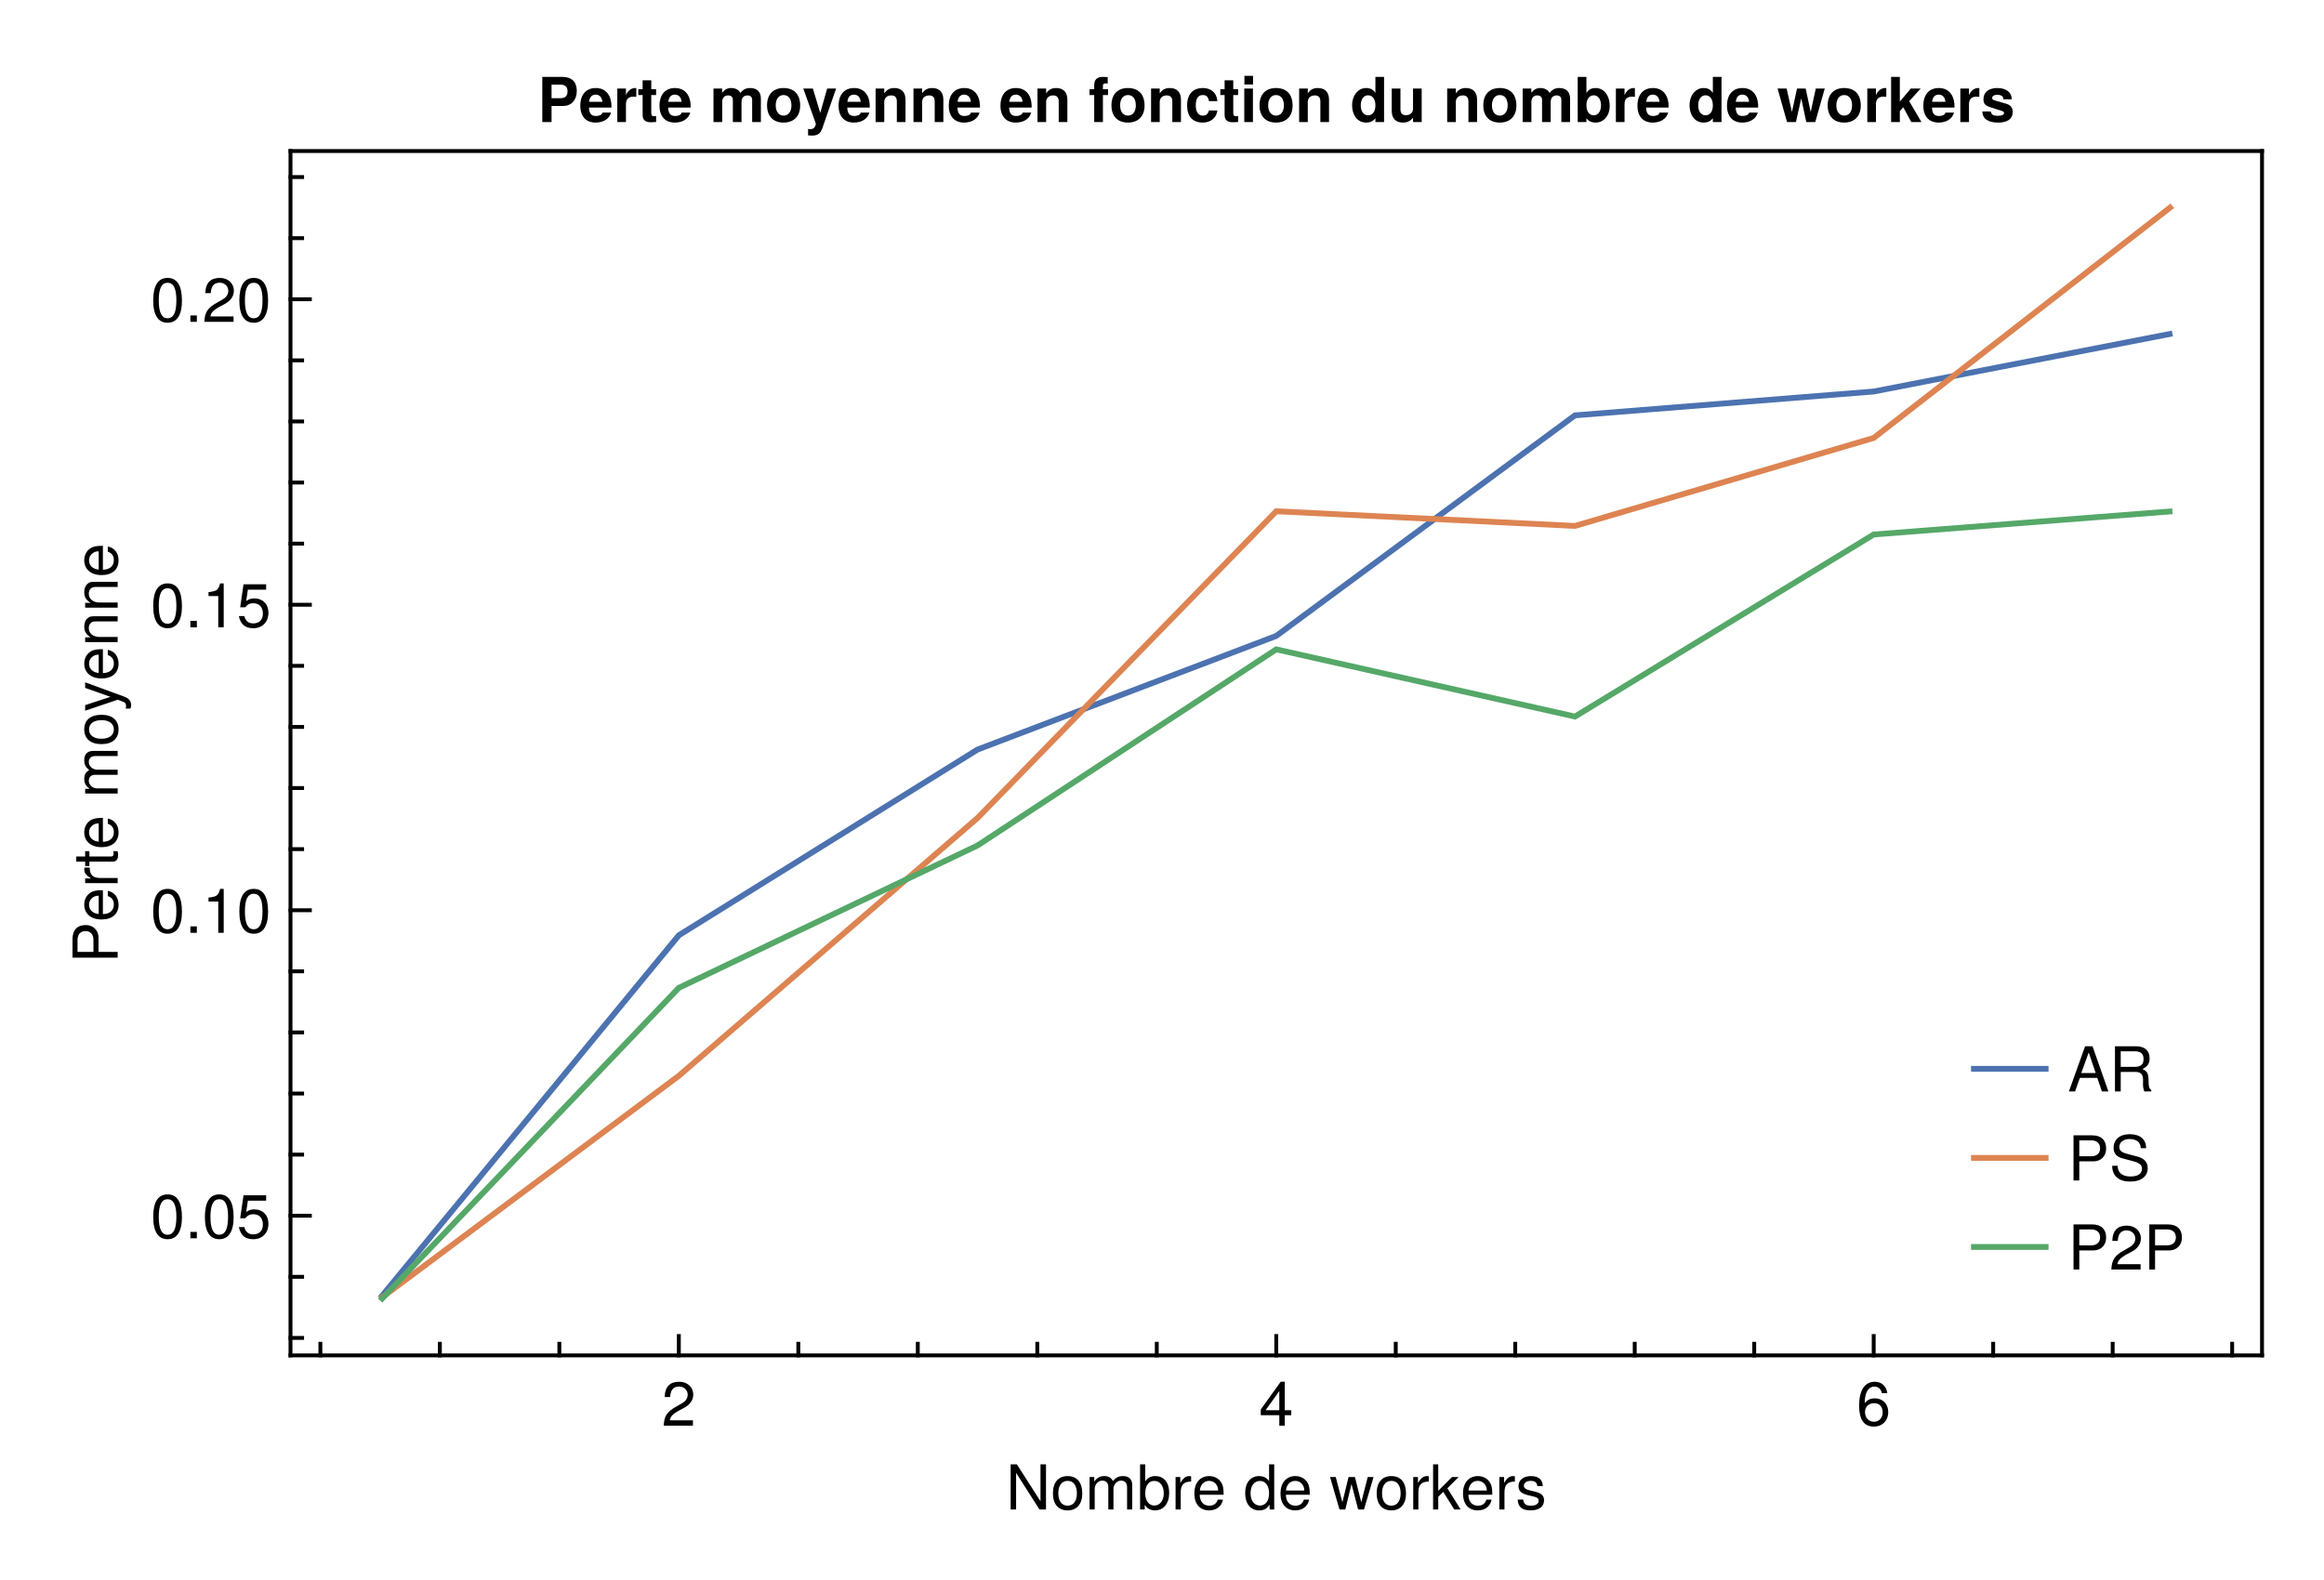 <?xml version="1.0" encoding="UTF-8"?>
<svg xmlns="http://www.w3.org/2000/svg" xmlns:xlink="http://www.w3.org/1999/xlink" width="600pt" height="408pt" viewBox="0 0 600 408" version="1.1">
<defs>
<g>
<symbol overflow="visible" id="glyph0-0-51mc3Fef">
<path style="stroke:none;" d="M 0.312 -11.656 C 0.312 -11.656 0.312 0 0.312 0 C 0.312 0 7.516 0 7.516 0 C 7.516 0 7.516 -11.656 7.516 -11.656 C 7.516 -11.656 0.312 -11.656 0.312 -11.656 Z M 1.156 -0.828 C 1.156 -0.828 1.156 -10.828 1.156 -10.828 C 1.156 -10.828 6.688 -10.828 6.688 -10.828 C 6.688 -10.828 6.688 -0.828 6.688 -0.828 C 6.688 -0.828 1.156 -0.828 1.156 -0.828 Z M 1.156 -0.828 "/>
</symbol>
<symbol overflow="visible" id="glyph0-1-51mc3Fef">
<path style="stroke:none;" d="M 10.344 0 C 10.344 0 8.656 0 8.656 0 C 8.656 0 2.625 -9.453 2.625 -9.453 C 2.625 -9.453 2.625 0 2.625 0 C 2.625 0 1.219 0 1.219 0 C 1.219 0 1.219 -11.656 1.219 -11.656 C 1.219 -11.656 2.828 -11.656 2.828 -11.656 C 2.828 -11.656 8.922 -2.125 8.922 -2.125 C 8.922 -2.125 8.922 -11.656 8.922 -11.656 C 8.922 -11.656 10.344 -11.656 10.344 -11.656 C 10.344 -11.656 10.344 0 10.344 0 Z M 10.344 0 "/>
</symbol>
<symbol overflow="visible" id="glyph0-2-51mc3Fef">
<path style="stroke:none;" d="M 8.156 -4.125 C 8.156 -1.375 6.719 0.234 4.375 0.234 C 1.984 0.234 0.578 -1.375 0.578 -4.188 C 0.578 -7.016 2 -8.625 4.359 -8.625 C 6.766 -8.625 8.156 -7.031 8.156 -4.125 Z M 6.766 -4.141 C 6.766 -6.219 5.875 -7.391 4.375 -7.391 C 2.875 -7.391 1.969 -6.203 1.969 -4.188 C 1.969 -2.156 2.875 -0.984 4.375 -0.984 C 5.844 -0.984 6.766 -2.172 6.766 -4.141 Z M 6.766 -4.141 "/>
</symbol>
<symbol overflow="visible" id="glyph0-3-51mc3Fef">
<path style="stroke:none;" d="M 12.156 0 C 12.156 0 10.828 0 10.828 0 C 10.828 0 10.828 -5.781 10.828 -5.781 C 10.828 -6.828 10.266 -7.453 9.297 -7.453 C 8.203 -7.453 7.312 -6.484 7.312 -5.266 C 7.312 -5.266 7.312 0 7.312 0 C 7.312 0 5.984 0 5.984 0 C 5.984 0 5.984 -5.781 5.984 -5.781 C 5.984 -6.844 5.422 -7.453 4.438 -7.453 C 3.344 -7.453 2.469 -6.484 2.469 -5.266 C 2.469 -5.266 2.469 0 2.469 0 C 2.469 0 1.141 0 1.141 0 C 1.141 0 1.141 -8.391 1.141 -8.391 C 1.141 -8.391 2.359 -8.391 2.359 -8.391 C 2.359 -8.391 2.359 -7.203 2.359 -7.203 C 3.078 -8.203 3.812 -8.625 4.922 -8.625 C 6.016 -8.625 6.688 -8.234 7.188 -7.344 C 7.969 -8.281 8.641 -8.625 9.766 -8.625 C 11.328 -8.625 12.156 -7.797 12.156 -6.281 C 12.156 -6.281 12.156 0 12.156 0 Z M 12.156 0 "/>
</symbol>
<symbol overflow="visible" id="glyph0-4-51mc3Fef">
<path style="stroke:none;" d="M 8.375 -4.281 C 8.375 -1.562 6.922 0.234 4.719 0.234 C 3.547 0.234 2.703 -0.219 2.062 -1.203 C 2.062 -1.203 2.062 0 2.062 0 C 2.062 0 0.859 0 0.859 0 C 0.859 0 0.859 -11.656 0.859 -11.656 C 0.859 -11.656 2.188 -11.656 2.188 -11.656 C 2.188 -11.656 2.188 -7.25 2.188 -7.25 C 2.812 -8.188 3.625 -8.625 4.781 -8.625 C 6.984 -8.625 8.375 -7.016 8.375 -4.281 Z M 6.969 -4.203 C 6.969 -6.078 6.016 -7.375 4.531 -7.375 C 3.125 -7.438 2.188 -6.156 2.188 -4.188 C 2.188 -2.281 3.125 -1.016 4.531 -1.016 C 5.984 -1.016 6.969 -2.297 6.969 -4.203 Z M 6.969 -4.203 "/>
</symbol>
<symbol overflow="visible" id="glyph0-5-51mc3Fef">
<path style="stroke:none;" d="M 8.203 -3.812 C 8.203 -3.812 2.031 -3.812 2.031 -3.812 C 2.062 -1.891 3.109 -0.984 4.5 -0.984 C 5.562 -0.984 6.312 -1.438 6.688 -2.547 C 6.688 -2.547 8.031 -2.547 8.031 -2.547 C 7.703 -0.844 6.375 0.234 4.453 0.234 C 2.094 0.234 0.641 -1.391 0.641 -4.141 C 0.641 -6.891 2.141 -8.625 4.484 -8.625 C 6.047 -8.625 7.328 -7.797 7.875 -6.422 C 8.109 -5.797 8.203 -5.031 8.203 -3.812 Z M 6.781 -4.984 C 6.781 -6.297 5.781 -7.391 4.469 -7.391 C 3.125 -7.391 2.172 -6.391 2.062 -4.891 C 2.062 -4.891 6.766 -4.891 6.766 -4.891 C 6.781 -4.922 6.781 -4.984 6.781 -4.984 Z M 6.781 -4.984 "/>
</symbol>
<symbol overflow="visible" id="glyph0-6-51mc3Fef">
<path style="stroke:none;" d=""/>
</symbol>
<symbol overflow="visible" id="glyph0-7-51mc3Fef">
<path style="stroke:none;" d="M 7.922 0 C 7.922 0 6.734 0 6.734 0 C 6.734 0 6.734 -1.234 6.734 -1.234 C 6.016 -0.188 5.219 0.234 4.062 0.234 C 1.812 0.234 0.422 -1.438 0.422 -4.266 C 0.422 -6.938 1.844 -8.625 4.016 -8.625 C 5.141 -8.625 6.031 -8.172 6.594 -7.328 C 6.594 -7.328 6.594 -11.656 6.594 -11.656 C 6.594 -11.656 7.922 -11.656 7.922 -11.656 C 7.922 -11.656 7.922 0 7.922 0 Z M 6.594 -4.156 C 6.594 -6.094 5.688 -7.375 4.234 -7.375 C 2.781 -7.375 1.812 -6.141 1.812 -4.188 C 1.812 -2.234 2.781 -1.016 4.25 -1.016 C 5.656 -1.016 6.594 -2.219 6.594 -4.156 Z M 6.594 -4.156 "/>
</symbol>
<symbol overflow="visible" id="glyph0-8-51mc3Fef">
<path style="stroke:none;" d="M 8.031 0 C 8.031 0 6.391 0 6.391 0 C 6.391 0 3.547 -4.547 3.547 -4.547 C 3.547 -4.547 2.25 -3.266 2.25 -3.266 C 2.25 -3.266 2.25 0 2.25 0 C 2.25 0 0.922 0 0.922 0 C 0.922 0 0.922 -11.656 0.922 -11.656 C 0.922 -11.656 2.25 -11.656 2.25 -11.656 C 2.25 -11.656 2.25 -4.828 2.25 -4.828 C 2.25 -4.828 5.812 -8.391 5.812 -8.391 C 5.812 -8.391 7.516 -8.391 7.516 -8.391 C 7.516 -8.391 4.609 -5.484 4.609 -5.484 C 4.609 -5.484 8.031 0 8.031 0 Z M 8.031 0 "/>
</symbol>
<symbol overflow="visible" id="glyph0-9-51mc3Fef">
<path style="stroke:none;" d="M 8.172 -8.016 C 8.172 -6.625 7.359 -5.438 5.781 -4.594 C 5.781 -4.594 4.172 -3.734 4.172 -3.734 C 2.781 -2.906 2.266 -2.312 2.125 -1.391 C 2.125 -1.391 8.094 -1.391 8.094 -1.391 C 8.094 -1.391 8.094 0 8.094 0 C 8.094 0 0.547 0 0.547 0 C 0.672 -2.5 1.359 -3.562 3.734 -4.906 C 3.734 -4.906 5.203 -5.75 5.203 -5.75 C 6.203 -6.312 6.734 -7.094 6.734 -7.984 C 6.734 -9.203 5.781 -10.109 4.5 -10.109 C 3.109 -10.109 2.312 -9.312 2.203 -7.406 C 2.203 -7.406 0.797 -7.406 0.797 -7.406 C 0.875 -10.156 2.219 -11.344 4.547 -11.344 C 6.688 -11.344 8.172 -9.938 8.172 -8.016 Z M 8.172 -8.016 "/>
</symbol>
<symbol overflow="visible" id="glyph0-1-51mc3Fef0">
<path style="stroke:none;" d="M 8.203 -3.516 C 8.203 -1.297 6.656 0.234 4.5 0.234 C 1.906 0.234 0.688 -1.625 0.688 -5.172 C 0.688 -9.125 2.109 -11.344 4.75 -11.344 C 6.484 -11.344 7.703 -10.234 7.969 -8.391 C 7.969 -8.391 6.562 -8.391 6.562 -8.391 C 6.344 -9.469 5.641 -10.094 4.656 -10.094 C 3.047 -10.094 2.141 -8.562 2.125 -5.797 C 2.734 -6.625 3.609 -7.062 4.734 -7.062 C 6.766 -7.062 8.203 -5.625 8.203 -3.516 Z M 6.766 -3.406 C 6.766 -4.922 5.922 -5.812 4.562 -5.812 C 3.172 -5.812 2.203 -4.891 2.203 -3.484 C 2.203 -2.031 3.203 -1.016 4.516 -1.016 C 5.812 -1.016 6.766 -1.984 6.766 -3.406 Z M 6.766 -3.406 "/>
</symbol>
<symbol overflow="visible" id="glyph0-1-51mc3Fef1">
<path style="stroke:none;" d="M 8.109 -5.453 C 8.109 -1.734 6.797 0.234 4.406 0.234 C 1.969 0.234 0.688 -1.734 0.688 -5.547 C 0.688 -9.359 1.953 -11.344 4.406 -11.344 C 6.859 -11.344 8.109 -9.391 8.109 -5.453 Z M 6.672 -5.578 C 6.672 -8.625 5.922 -10.094 4.406 -10.094 C 2.875 -10.094 2.125 -8.641 2.125 -5.531 C 2.125 -2.438 2.875 -0.922 4.375 -0.922 C 5.938 -0.922 6.672 -2.375 6.672 -5.578 Z M 6.672 -5.578 "/>
</symbol>
<symbol overflow="visible" id="glyph0-1-51mc3Fef2">
<path style="stroke:none;" d="M 5.547 0 C 5.547 0 4.141 0 4.141 0 C 4.141 0 4.141 -8.078 4.141 -8.078 C 4.141 -8.078 1.625 -8.078 1.625 -8.078 C 1.625 -8.078 1.625 -9.094 1.625 -9.094 C 3.812 -9.359 4.125 -9.594 4.625 -11.344 C 4.625 -11.344 5.547 -11.344 5.547 -11.344 C 5.547 -11.344 5.547 0 5.547 0 Z M 5.547 0 "/>
</symbol>
<symbol overflow="visible" id="glyph0-1-51mc3Fef3">
<path style="stroke:none;" d="M 10.453 0 C 10.453 0 8.781 0 8.781 0 C 8.781 0 7.578 -3.5 7.578 -3.5 C 7.578 -3.5 3.094 -3.5 3.094 -3.5 C 3.094 -3.5 1.859 0 1.859 0 C 1.859 0 0.266 0 0.266 0 C 0.266 0 4.438 -11.656 4.438 -11.656 C 4.438 -11.656 6.359 -11.656 6.359 -11.656 C 6.359 -11.656 10.453 0 10.453 0 Z M 7.172 -4.75 C 7.172 -4.75 5.375 -10.062 5.375 -10.062 C 5.375 -10.062 3.453 -4.75 3.453 -4.75 C 3.453 -4.75 7.172 -4.75 7.172 -4.75 Z M 7.172 -4.75 "/>
</symbol>
<symbol overflow="visible" id="glyph0-1-51mc3Fef4">
<path style="stroke:none;" d="M 10.859 0 C 10.859 0 9.062 0 9.062 0 C 8.844 -0.484 8.703 -1.188 8.719 -1.906 C 8.719 -1.906 8.734 -2.938 8.734 -2.938 C 8.75 -4.391 8.125 -5.031 6.812 -5.031 C 6.812 -5.031 2.969 -5.031 2.969 -5.031 C 2.969 -5.031 2.969 0 2.969 0 C 2.969 0 1.484 0 1.484 0 C 1.484 0 1.484 -11.656 1.484 -11.656 C 1.484 -11.656 6.859 -11.656 6.859 -11.656 C 9.156 -11.656 10.422 -10.562 10.422 -8.547 C 10.422 -7.219 9.891 -6.406 8.578 -5.766 C 9.844 -5.219 10.125 -4.641 10.156 -2.719 C 10.172 -1.172 10.297 -0.75 10.859 -0.375 C 10.859 -0.375 10.859 0 10.859 0 Z M 8.859 -8.344 C 8.859 -9.641 8.234 -10.359 6.578 -10.359 C 6.578 -10.359 2.969 -10.359 2.969 -10.359 C 2.969 -10.359 2.969 -6.344 2.969 -6.344 C 2.969 -6.344 6.578 -6.344 6.578 -6.344 C 8.156 -6.344 8.859 -6.953 8.859 -8.344 Z M 8.859 -8.344 "/>
</symbol>
<symbol overflow="visible" id="glyph0-1-51mc3Fef5">
<path style="stroke:none;" d="M 9.875 -8.234 C 9.875 -6.297 8.531 -4.938 6.609 -4.938 C 6.609 -4.938 2.938 -4.938 2.938 -4.938 C 2.938 -4.938 2.938 0 2.938 0 C 2.938 0 1.453 0 1.453 0 C 1.453 0 1.453 -11.656 1.453 -11.656 C 1.453 -11.656 6.266 -11.656 6.266 -11.656 C 8.578 -11.656 9.875 -10.438 9.875 -8.234 Z M 8.312 -8.297 C 8.312 -9.578 7.469 -10.359 6.047 -10.359 C 6.047 -10.359 2.938 -10.359 2.938 -10.359 C 2.938 -10.359 2.938 -6.25 2.938 -6.25 C 2.938 -6.25 6.047 -6.25 6.047 -6.25 C 7.469 -6.25 8.312 -7.031 8.312 -8.297 Z M 8.312 -8.297 "/>
</symbol>
<symbol overflow="visible" id="glyph1-0-51mc3Fef">
<path style="stroke:none;" d="M 0.312 -11.656 C 0.312 -11.656 0.312 0 0.312 0 C 0.312 0 7.516 0 7.516 0 C 7.516 0 7.516 -11.656 7.516 -11.656 C 7.516 -11.656 0.312 -11.656 0.312 -11.656 Z M 1.156 -0.828 C 1.156 -0.828 1.156 -10.828 1.156 -10.828 C 1.156 -10.828 6.688 -10.828 6.688 -10.828 C 6.688 -10.828 6.688 -0.828 6.688 -0.828 C 6.688 -0.828 1.156 -0.828 1.156 -0.828 Z M 1.156 -0.828 "/>
</symbol>
<symbol overflow="visible" id="glyph1-1-51mc3Fef">
<path style="stroke:none;" d="M 5.141 -7.219 C 3.078 -7.188 2.453 -6.234 2.453 -4.359 C 2.453 -4.359 2.453 0 2.453 0 C 2.453 0 1.125 0 1.125 0 C 1.125 0 1.125 -8.391 1.125 -8.391 C 1.125 -8.391 2.344 -8.391 2.344 -8.391 C 2.344 -8.391 2.344 -6.859 2.344 -6.859 C 3.109 -8.109 3.766 -8.625 4.625 -8.625 C 4.797 -8.625 4.906 -8.609 5.141 -8.578 C 5.141 -8.578 5.141 -7.219 5.141 -7.219 Z M 5.141 -7.219 "/>
</symbol>
<symbol overflow="visible" id="glyph1-2-51mc3Fef">
<path style="stroke:none;" d="M 8.203 -3.812 C 8.203 -3.812 2.031 -3.812 2.031 -3.812 C 2.062 -1.891 3.109 -0.984 4.5 -0.984 C 5.562 -0.984 6.312 -1.438 6.688 -2.547 C 6.688 -2.547 8.031 -2.547 8.031 -2.547 C 7.703 -0.844 6.375 0.234 4.453 0.234 C 2.094 0.234 0.641 -1.391 0.641 -4.141 C 0.641 -6.891 2.141 -8.625 4.484 -8.625 C 6.047 -8.625 7.328 -7.797 7.875 -6.422 C 8.109 -5.797 8.203 -5.031 8.203 -3.812 Z M 6.781 -4.984 C 6.781 -6.297 5.781 -7.391 4.469 -7.391 C 3.125 -7.391 2.172 -6.391 2.062 -4.891 C 2.062 -4.891 6.766 -4.891 6.766 -4.891 C 6.781 -4.922 6.781 -4.984 6.781 -4.984 Z M 6.781 -4.984 "/>
</symbol>
<symbol overflow="visible" id="glyph1-3-51mc3Fef">
<path style="stroke:none;" d=""/>
</symbol>
<symbol overflow="visible" id="glyph1-4-51mc3Fef">
<path style="stroke:none;" d="M 11.328 -8.391 C 11.328 -8.391 8.859 0 8.859 0 C 8.859 0 7.344 0 7.344 0 C 7.344 0 5.641 -6.578 5.641 -6.578 C 5.641 -6.578 4.031 0 4.031 0 C 4.031 0 2.531 0 2.531 0 C 2.531 0 0.094 -8.391 0.094 -8.391 C 0.094 -8.391 1.562 -8.391 1.562 -8.391 C 1.562 -8.391 3.281 -1.859 3.281 -1.859 C 3.281 -1.859 4.875 -8.391 4.875 -8.391 C 4.875 -8.391 6.516 -8.391 6.516 -8.391 C 6.516 -8.391 8.156 -1.859 8.156 -1.859 C 8.156 -1.859 9.828 -8.391 9.828 -8.391 C 9.828 -8.391 11.328 -8.391 11.328 -8.391 Z M 11.328 -8.391 "/>
</symbol>
<symbol overflow="visible" id="glyph1-5-51mc3Fef">
<path style="stroke:none;" d="M 8.312 -2.719 C 8.312 -2.719 6.641 -2.719 6.641 -2.719 C 6.641 -2.719 6.641 0 6.641 0 C 6.641 0 5.234 0 5.234 0 C 5.234 0 5.234 -2.719 5.234 -2.719 C 5.234 -2.719 0.453 -2.719 0.453 -2.719 C 0.453 -2.719 0.453 -4.203 0.453 -4.203 C 0.453 -4.203 5.594 -11.344 5.594 -11.344 C 5.594 -11.344 6.641 -11.344 6.641 -11.344 C 6.641 -11.344 6.641 -3.984 6.641 -3.984 C 6.641 -3.984 8.312 -3.984 8.312 -3.984 C 8.312 -3.984 8.312 -2.719 8.312 -2.719 Z M 5.234 -3.984 C 5.234 -3.984 5.234 -8.938 5.234 -8.938 C 5.234 -8.938 1.688 -3.984 1.688 -3.984 C 1.688 -3.984 5.234 -3.984 5.234 -3.984 Z M 5.234 -3.984 "/>
</symbol>
<symbol overflow="visible" id="glyph2-0-51mc3Fef">
<path style="stroke:none;" d="M 0.312 -11.656 C 0.312 -11.656 0.312 0 0.312 0 C 0.312 0 7.516 0 7.516 0 C 7.516 0 7.516 -11.656 7.516 -11.656 C 7.516 -11.656 0.312 -11.656 0.312 -11.656 Z M 1.156 -0.828 C 1.156 -0.828 1.156 -10.828 1.156 -10.828 C 1.156 -10.828 6.688 -10.828 6.688 -10.828 C 6.688 -10.828 6.688 -0.828 6.688 -0.828 C 6.688 -0.828 1.156 -0.828 1.156 -0.828 Z M 1.156 -0.828 "/>
</symbol>
<symbol overflow="visible" id="glyph2-1-51mc3Fef">
<path style="stroke:none;" d="M 8.156 -4.125 C 8.156 -1.375 6.719 0.234 4.375 0.234 C 1.984 0.234 0.578 -1.375 0.578 -4.188 C 0.578 -7.016 2 -8.625 4.359 -8.625 C 6.766 -8.625 8.156 -7.031 8.156 -4.125 Z M 6.766 -4.141 C 6.766 -6.219 5.875 -7.391 4.375 -7.391 C 2.875 -7.391 1.969 -6.203 1.969 -4.188 C 1.969 -2.156 2.875 -0.984 4.375 -0.984 C 5.844 -0.984 6.766 -2.172 6.766 -4.141 Z M 6.766 -4.141 "/>
</symbol>
<symbol overflow="visible" id="glyph2-2-51mc3Fef">
<path style="stroke:none;" d="M 5.141 -7.219 C 3.078 -7.188 2.453 -6.234 2.453 -4.359 C 2.453 -4.359 2.453 0 2.453 0 C 2.453 0 1.125 0 1.125 0 C 1.125 0 1.125 -8.391 1.125 -8.391 C 1.125 -8.391 2.344 -8.391 2.344 -8.391 C 2.344 -8.391 2.344 -6.859 2.344 -6.859 C 3.109 -8.109 3.766 -8.625 4.625 -8.625 C 4.797 -8.625 4.906 -8.609 5.141 -8.578 C 5.141 -8.578 5.141 -7.219 5.141 -7.219 Z M 5.141 -7.219 "/>
</symbol>
<symbol overflow="visible" id="glyph2-3-51mc3Fef">
<path style="stroke:none;" d="M 8.203 -3.812 C 8.203 -3.812 2.031 -3.812 2.031 -3.812 C 2.062 -1.891 3.109 -0.984 4.5 -0.984 C 5.562 -0.984 6.312 -1.438 6.688 -2.547 C 6.688 -2.547 8.031 -2.547 8.031 -2.547 C 7.703 -0.844 6.375 0.234 4.453 0.234 C 2.094 0.234 0.641 -1.391 0.641 -4.141 C 0.641 -6.891 2.141 -8.625 4.484 -8.625 C 6.047 -8.625 7.328 -7.797 7.875 -6.422 C 8.109 -5.797 8.203 -5.031 8.203 -3.812 Z M 6.781 -4.984 C 6.781 -6.297 5.781 -7.391 4.469 -7.391 C 3.125 -7.391 2.172 -6.391 2.062 -4.891 C 2.062 -4.891 6.766 -4.891 6.766 -4.891 C 6.781 -4.922 6.781 -4.984 6.781 -4.984 Z M 6.781 -4.984 "/>
</symbol>
<symbol overflow="visible" id="glyph2-4-51mc3Fef">
<path style="stroke:none;" d="M 7.344 -2.359 C 7.344 -0.734 6 0.234 3.891 0.234 C 1.703 0.234 0.609 -0.625 0.547 -2.562 C 0.547 -2.562 1.953 -2.562 1.953 -2.562 C 2.125 -1.281 2.797 -0.984 4 -0.984 C 5.172 -0.984 5.953 -1.453 5.953 -2.234 C 5.953 -2.844 5.578 -3.125 4.656 -3.344 C 4.656 -3.344 3.406 -3.641 3.406 -3.641 C 1.422 -4.125 0.75 -4.75 0.75 -6.062 C 0.75 -7.609 2.016 -8.625 3.969 -8.625 C 5.906 -8.625 6.984 -7.703 7.016 -6.047 C 7.016 -6.047 5.594 -6.047 5.594 -6.047 C 5.562 -6.922 4.984 -7.391 3.922 -7.391 C 2.828 -7.391 2.141 -6.891 2.141 -6.125 C 2.141 -5.531 2.609 -5.188 3.703 -4.922 C 3.703 -4.922 4.969 -4.625 4.969 -4.625 C 6.641 -4.219 7.344 -3.594 7.344 -2.359 Z M 7.344 -2.359 "/>
</symbol>
<symbol overflow="visible" id="glyph3-0-51mc3Fef">
<path style="stroke:none;" d="M -11.656 -0.312 C -11.656 -0.312 0 -0.312 0 -0.312 C 0 -0.312 0 -7.516 0 -7.516 C 0 -7.516 -11.656 -7.516 -11.656 -7.516 C -11.656 -7.516 -11.656 -0.312 -11.656 -0.312 Z M -0.828 -1.156 C -0.828 -1.156 -10.828 -1.156 -10.828 -1.156 C -10.828 -1.156 -10.828 -6.688 -10.828 -6.688 C -10.828 -6.688 -0.828 -6.688 -0.828 -6.688 C -0.828 -6.688 -0.828 -1.156 -0.828 -1.156 Z M -0.828 -1.156 "/>
</symbol>
<symbol overflow="visible" id="glyph3-1-51mc3Fef">
<path style="stroke:none;" d="M -8.234 -9.875 C -6.297 -9.875 -4.938 -8.531 -4.938 -6.609 C -4.938 -6.609 -4.938 -2.938 -4.938 -2.938 C -4.938 -2.938 0 -2.938 0 -2.938 C 0 -2.938 0 -1.453 0 -1.453 C 0 -1.453 -11.656 -1.453 -11.656 -1.453 C -11.656 -1.453 -11.656 -6.266 -11.656 -6.266 C -11.656 -8.578 -10.438 -9.875 -8.234 -9.875 Z M -8.297 -8.312 C -9.578 -8.312 -10.359 -7.469 -10.359 -6.047 C -10.359 -6.047 -10.359 -2.938 -10.359 -2.938 C -10.359 -2.938 -6.25 -2.938 -6.25 -2.938 C -6.25 -2.938 -6.25 -6.047 -6.25 -6.047 C -6.25 -7.469 -7.031 -8.312 -8.297 -8.312 Z M -8.297 -8.312 "/>
</symbol>
<symbol overflow="visible" id="glyph3-2-51mc3Fef">
<path style="stroke:none;" d="M -3.812 -8.203 C -3.812 -8.203 -3.812 -2.031 -3.812 -2.031 C -1.891 -2.062 -0.984 -3.109 -0.984 -4.5 C -0.984 -5.562 -1.438 -6.312 -2.547 -6.688 C -2.547 -6.688 -2.547 -8.031 -2.547 -8.031 C -0.844 -7.703 0.234 -6.375 0.234 -4.453 C 0.234 -2.094 -1.391 -0.641 -4.141 -0.641 C -6.891 -0.641 -8.625 -2.141 -8.625 -4.484 C -8.625 -6.047 -7.797 -7.328 -6.422 -7.875 C -5.797 -8.109 -5.031 -8.203 -3.812 -8.203 Z M -4.984 -6.781 C -6.297 -6.781 -7.391 -5.781 -7.391 -4.469 C -7.391 -3.125 -6.391 -2.172 -4.891 -2.062 C -4.891 -2.062 -4.891 -6.766 -4.891 -6.766 C -4.922 -6.781 -4.984 -6.781 -4.984 -6.781 Z M -4.984 -6.781 "/>
</symbol>
<symbol overflow="visible" id="glyph3-3-51mc3Fef">
<path style="stroke:none;" d="M 0 -4.062 C 0.078 -3.609 0.109 -3.297 0.109 -2.969 C 0.109 -1.938 -0.375 -1.359 -1.219 -1.359 C -1.219 -1.359 -7.297 -1.359 -7.297 -1.359 C -7.297 -1.359 -7.297 -0.219 -7.297 -0.219 C -7.297 -0.219 -8.391 -0.219 -8.391 -0.219 C -8.391 -0.219 -8.391 -1.359 -8.391 -1.359 C -8.391 -1.359 -10.688 -1.359 -10.688 -1.359 C -10.688 -1.359 -10.688 -2.688 -10.688 -2.688 C -10.688 -2.688 -8.391 -2.688 -8.391 -2.688 C -8.391 -2.688 -8.391 -4.062 -8.391 -4.062 C -8.391 -4.062 -7.297 -4.062 -7.297 -4.062 C -7.297 -4.062 -7.297 -2.688 -7.297 -2.688 C -7.297 -2.688 -1.812 -2.688 -1.812 -2.688 C -1.219 -2.688 -1.062 -2.844 -1.062 -3.422 C -1.062 -3.688 -1.078 -3.891 -1.125 -4.062 C -1.125 -4.062 0 -4.062 0 -4.062 Z M 0 -4.062 "/>
</symbol>
<symbol overflow="visible" id="glyph3-4-51mc3Fef">
<path style="stroke:none;" d=""/>
</symbol>
<symbol overflow="visible" id="glyph3-5-51mc3Fef">
<path style="stroke:none;" d="M -4.125 -8.156 C -1.375 -8.156 0.234 -6.719 0.234 -4.375 C 0.234 -1.984 -1.375 -0.578 -4.188 -0.578 C -7.016 -0.578 -8.625 -2 -8.625 -4.359 C -8.625 -6.766 -7.031 -8.156 -4.125 -8.156 Z M -4.141 -6.766 C -6.219 -6.766 -7.391 -5.875 -7.391 -4.375 C -7.391 -2.875 -6.203 -1.969 -4.188 -1.969 C -2.156 -1.969 -0.984 -2.875 -0.984 -4.375 C -0.984 -5.844 -2.172 -6.766 -4.141 -6.766 Z M -4.141 -6.766 "/>
</symbol>
<symbol overflow="visible" id="glyph3-6-51mc3Fef">
<path style="stroke:none;" d="M -8.391 -7.641 C -8.391 -7.641 1.766 -3.922 1.766 -3.922 C 2.953 -3.469 3.484 -2.703 3.484 -1.766 C 3.484 -1.406 3.422 -1.141 3.281 -0.859 C 3.281 -0.859 2.078 -0.859 2.078 -0.859 C 2.141 -1.156 2.172 -1.375 2.172 -1.562 C 2.172 -2.141 1.953 -2.422 1.359 -2.641 C 1.359 -2.641 0.031 -3.156 0.031 -3.156 C 0.031 -3.156 -8.391 -0.312 -8.391 -0.312 C -8.391 -0.312 -8.391 -1.75 -8.391 -1.75 C -8.391 -1.75 -1.859 -3.891 -1.859 -3.891 C -1.859 -3.891 -8.391 -6.203 -8.391 -6.203 C -8.391 -6.203 -8.391 -7.641 -8.391 -7.641 Z M -8.391 -7.641 "/>
</symbol>
<symbol overflow="visible" id="glyph3-7-51mc3Fef">
<path style="stroke:none;" d="M 0 -7.797 C 0 -7.797 0 -6.469 0 -6.469 C 0 -6.469 -5.812 -6.469 -5.812 -6.469 C -6.812 -6.469 -7.453 -5.797 -7.453 -4.734 C -7.453 -3.375 -6.344 -2.453 -4.625 -2.453 C -4.625 -2.453 0 -2.453 0 -2.453 C 0 -2.453 0 -1.125 0 -1.125 C 0 -1.125 -8.391 -1.125 -8.391 -1.125 C -8.391 -1.125 -8.391 -2.359 -8.391 -2.359 C -8.391 -2.359 -6.969 -2.359 -6.969 -2.359 C -8.141 -3.094 -8.625 -3.891 -8.625 -5.141 C -8.625 -6.75 -7.734 -7.797 -6.344 -7.797 C -6.344 -7.797 0 -7.797 0 -7.797 Z M 0 -7.797 "/>
</symbol>
<symbol overflow="visible" id="glyph4-0-51mc3Fef">
<path style="stroke:none;" d="M -11.656 -0.312 C -11.656 -0.312 0 -0.312 0 -0.312 C 0 -0.312 0 -7.516 0 -7.516 C 0 -7.516 -11.656 -7.516 -11.656 -7.516 C -11.656 -7.516 -11.656 -0.312 -11.656 -0.312 Z M -0.828 -1.156 C -0.828 -1.156 -10.828 -1.156 -10.828 -1.156 C -10.828 -1.156 -10.828 -6.688 -10.828 -6.688 C -10.828 -6.688 -0.828 -6.688 -0.828 -6.688 C -0.828 -6.688 -0.828 -1.156 -0.828 -1.156 Z M -0.828 -1.156 "/>
</symbol>
<symbol overflow="visible" id="glyph4-1-51mc3Fef">
<path style="stroke:none;" d="M -7.219 -5.141 C -7.188 -3.078 -6.234 -2.453 -4.359 -2.453 C -4.359 -2.453 0 -2.453 0 -2.453 C 0 -2.453 0 -1.125 0 -1.125 C 0 -1.125 -8.391 -1.125 -8.391 -1.125 C -8.391 -1.125 -8.391 -2.344 -8.391 -2.344 C -8.391 -2.344 -6.859 -2.344 -6.859 -2.344 C -8.109 -3.109 -8.625 -3.766 -8.625 -4.625 C -8.625 -4.797 -8.609 -4.906 -8.578 -5.141 C -8.578 -5.141 -7.219 -5.141 -7.219 -5.141 Z M -7.219 -5.141 "/>
</symbol>
<symbol overflow="visible" id="glyph5-0-51mc3Fef">
<path style="stroke:none;" d="M -11.656 -0.312 C -11.656 -0.312 0 -0.312 0 -0.312 C 0 -0.312 0 -7.516 0 -7.516 C 0 -7.516 -11.656 -7.516 -11.656 -7.516 C -11.656 -7.516 -11.656 -0.312 -11.656 -0.312 Z M -0.828 -1.156 C -0.828 -1.156 -10.828 -1.156 -10.828 -1.156 C -10.828 -1.156 -10.828 -6.688 -10.828 -6.688 C -10.828 -6.688 -0.828 -6.688 -0.828 -6.688 C -0.828 -6.688 -0.828 -1.156 -0.828 -1.156 Z M -0.828 -1.156 "/>
</symbol>
<symbol overflow="visible" id="glyph5-1-51mc3Fef">
<path style="stroke:none;" d="M 0 -12.156 C 0 -12.156 0 -10.828 0 -10.828 C 0 -10.828 -5.781 -10.828 -5.781 -10.828 C -6.828 -10.828 -7.453 -10.266 -7.453 -9.297 C -7.453 -8.203 -6.484 -7.312 -5.266 -7.312 C -5.266 -7.312 0 -7.312 0 -7.312 C 0 -7.312 0 -5.984 0 -5.984 C 0 -5.984 -5.781 -5.984 -5.781 -5.984 C -6.844 -5.984 -7.453 -5.422 -7.453 -4.438 C -7.453 -3.344 -6.484 -2.469 -5.266 -2.469 C -5.266 -2.469 0 -2.469 0 -2.469 C 0 -2.469 0 -1.141 0 -1.141 C 0 -1.141 -8.391 -1.141 -8.391 -1.141 C -8.391 -1.141 -8.391 -2.359 -8.391 -2.359 C -8.391 -2.359 -7.203 -2.359 -7.203 -2.359 C -8.203 -3.078 -8.625 -3.812 -8.625 -4.922 C -8.625 -6.016 -8.234 -6.688 -7.344 -7.188 C -8.281 -7.969 -8.625 -8.641 -8.625 -9.766 C -8.625 -11.328 -7.797 -12.156 -6.281 -12.156 C -6.281 -12.156 0 -12.156 0 -12.156 Z M 0 -12.156 "/>
</symbol>
<symbol overflow="visible" id="glyph5-2-51mc3Fef">
<path style="stroke:none;" d="M 0 -7.797 C 0 -7.797 0 -6.469 0 -6.469 C 0 -6.469 -5.812 -6.469 -5.812 -6.469 C -6.812 -6.469 -7.453 -5.797 -7.453 -4.734 C -7.453 -3.375 -6.344 -2.453 -4.625 -2.453 C -4.625 -2.453 0 -2.453 0 -2.453 C 0 -2.453 0 -1.125 0 -1.125 C 0 -1.125 -8.391 -1.125 -8.391 -1.125 C -8.391 -1.125 -8.391 -2.359 -8.391 -2.359 C -8.391 -2.359 -6.969 -2.359 -6.969 -2.359 C -8.141 -3.094 -8.625 -3.891 -8.625 -5.141 C -8.625 -6.75 -7.734 -7.797 -6.344 -7.797 C -6.344 -7.797 0 -7.797 0 -7.797 Z M 0 -7.797 "/>
</symbol>
<symbol overflow="visible" id="glyph6-0-51mc3Fef">
<path style="stroke:none;" d="M 0.312 -11.656 C 0.312 -11.656 0.312 0 0.312 0 C 0.312 0 7.516 0 7.516 0 C 7.516 0 7.516 -11.656 7.516 -11.656 C 7.516 -11.656 0.312 -11.656 0.312 -11.656 Z M 1.156 -0.828 C 1.156 -0.828 1.156 -10.828 1.156 -10.828 C 1.156 -10.828 6.688 -10.828 6.688 -10.828 C 6.688 -10.828 6.688 -0.828 6.688 -0.828 C 6.688 -0.828 1.156 -0.828 1.156 -0.828 Z M 1.156 -0.828 "/>
</symbol>
<symbol overflow="visible" id="glyph6-1-51mc3Fef">
<path style="stroke:none;" d="M 8.109 -5.453 C 8.109 -1.734 6.797 0.234 4.406 0.234 C 1.969 0.234 0.688 -1.734 0.688 -5.547 C 0.688 -9.359 1.953 -11.344 4.406 -11.344 C 6.859 -11.344 8.109 -9.391 8.109 -5.453 Z M 6.672 -5.578 C 6.672 -8.625 5.922 -10.094 4.406 -10.094 C 2.875 -10.094 2.125 -8.641 2.125 -5.531 C 2.125 -2.438 2.875 -0.922 4.375 -0.922 C 5.938 -0.922 6.672 -2.375 6.672 -5.578 Z M 6.672 -5.578 "/>
</symbol>
<symbol overflow="visible" id="glyph6-2-51mc3Fef">
<path style="stroke:none;" d="M 3.062 0 C 3.062 0 1.391 0 1.391 0 C 1.391 0 1.391 -1.656 1.391 -1.656 C 1.391 -1.656 3.062 -1.656 3.062 -1.656 C 3.062 -1.656 3.062 0 3.062 0 Z M 3.062 0 "/>
</symbol>
<symbol overflow="visible" id="glyph7-0-51mc3Fef">
<path style="stroke:none;" d="M 0.312 -11.656 C 0.312 -11.656 0.312 0 0.312 0 C 0.312 0 7.516 0 7.516 0 C 7.516 0 7.516 -11.656 7.516 -11.656 C 7.516 -11.656 0.312 -11.656 0.312 -11.656 Z M 1.156 -0.828 C 1.156 -0.828 1.156 -10.828 1.156 -10.828 C 1.156 -10.828 6.688 -10.828 6.688 -10.828 C 6.688 -10.828 6.688 -0.828 6.688 -0.828 C 6.688 -0.828 1.156 -0.828 1.156 -0.828 Z M 1.156 -0.828 "/>
</symbol>
<symbol overflow="visible" id="glyph7-1-51mc3Fef">
<path style="stroke:none;" d="M 8.203 -3.766 C 8.203 -1.359 6.609 0.234 4.312 0.234 C 2.297 0.234 1.031 -0.656 0.562 -2.906 C 0.562 -2.906 1.969 -2.906 1.969 -2.906 C 2.297 -1.625 3.062 -1.016 4.281 -1.016 C 5.828 -1.016 6.766 -1.938 6.766 -3.562 C 6.766 -5.25 5.812 -6.219 4.281 -6.219 C 3.406 -6.219 2.859 -5.953 2.203 -5.172 C 2.203 -5.172 0.906 -5.172 0.906 -5.172 C 0.906 -5.172 1.766 -11.109 1.766 -11.109 C 1.766 -11.109 7.609 -11.109 7.609 -11.109 C 7.609 -11.109 7.609 -9.719 7.609 -9.719 C 7.609 -9.719 2.891 -9.719 2.891 -9.719 C 2.891 -9.719 2.453 -6.781 2.453 -6.781 C 3.109 -7.266 3.75 -7.469 4.547 -7.469 C 6.719 -7.469 8.203 -6 8.203 -3.766 Z M 8.203 -3.766 "/>
</symbol>
<symbol overflow="visible" id="glyph7-2-51mc3Fef">
<path style="stroke:none;" d="M 8.109 -5.453 C 8.109 -1.734 6.797 0.234 4.406 0.234 C 1.969 0.234 0.688 -1.734 0.688 -5.547 C 0.688 -9.359 1.953 -11.344 4.406 -11.344 C 6.859 -11.344 8.109 -9.391 8.109 -5.453 Z M 6.672 -5.578 C 6.672 -8.625 5.922 -10.094 4.406 -10.094 C 2.875 -10.094 2.125 -8.641 2.125 -5.531 C 2.125 -2.438 2.875 -0.922 4.375 -0.922 C 5.938 -0.922 6.672 -2.375 6.672 -5.578 Z M 6.672 -5.578 "/>
</symbol>
<symbol overflow="visible" id="glyph8-0-51mc3Fef">
<path style="stroke:none;" d="M 0.312 -11.656 C 0.312 -11.656 0.312 0 0.312 0 C 0.312 0 7.516 0 7.516 0 C 7.516 0 7.516 -11.656 7.516 -11.656 C 7.516 -11.656 0.312 -11.656 0.312 -11.656 Z M 1.156 -0.828 C 1.156 -0.828 1.156 -10.828 1.156 -10.828 C 1.156 -10.828 6.688 -10.828 6.688 -10.828 C 6.688 -10.828 6.688 -0.828 6.688 -0.828 C 6.688 -0.828 1.156 -0.828 1.156 -0.828 Z M 1.156 -0.828 "/>
</symbol>
<symbol overflow="visible" id="glyph8-1-51mc3Fef">
<path style="stroke:none;" d="M 10.125 -8.047 C 10.125 -5.688 8.75 -4.156 6.609 -4.156 C 6.609 -4.156 3.609 -4.156 3.609 -4.156 C 3.609 -4.156 3.609 0 3.609 0 C 3.609 0 1.219 0 1.219 0 C 1.219 0 1.219 -11.656 1.219 -11.656 C 1.219 -11.656 6.375 -11.656 6.375 -11.656 C 8.797 -11.656 10.125 -10.391 10.125 -8.047 Z M 7.734 -7.906 C 7.734 -9.109 7.141 -9.656 5.859 -9.656 C 5.859 -9.656 3.609 -9.656 3.609 -9.656 C 3.609 -9.656 3.609 -6.156 3.609 -6.156 C 3.609 -6.156 5.859 -6.156 5.859 -6.156 C 7.141 -6.156 7.734 -6.719 7.734 -7.906 Z M 7.734 -7.906 "/>
</symbol>
<symbol overflow="visible" id="glyph8-2-51mc3Fef">
<path style="stroke:none;" d="M 4.812 0 C 4.422 0.016 4.016 0.062 3.516 0.062 C 2.047 0.062 1.328 -0.5 1.328 -1.859 C 1.328 -1.859 1.328 -6.969 1.328 -6.969 C 1.328 -6.969 0.219 -6.969 0.219 -6.969 C 0.219 -6.969 0.219 -8.469 0.219 -8.469 C 0.219 -8.469 1.328 -8.469 1.328 -8.469 C 1.328 -8.469 1.328 -10.781 1.328 -10.781 C 1.328 -10.781 3.562 -10.781 3.562 -10.781 C 3.562 -10.781 3.562 -8.469 3.562 -8.469 C 3.562 -8.469 4.812 -8.469 4.812 -8.469 C 4.812 -8.469 4.812 -6.969 4.812 -6.969 C 4.812 -6.969 3.562 -6.969 3.562 -6.969 C 3.562 -6.969 3.562 -2.469 3.562 -2.469 C 3.562 -1.703 3.719 -1.516 4.297 -1.516 C 4.469 -1.516 4.594 -1.531 4.812 -1.562 C 4.812 -1.562 4.812 0 4.812 0 Z M 4.812 0 "/>
</symbol>
<symbol overflow="visible" id="glyph8-3-51mc3Fef">
<path style="stroke:none;" d="M 9.109 -4.25 C 9.109 -1.484 7.453 0.141 4.828 0.141 C 2.172 0.141 0.562 -1.469 0.562 -4.312 C 0.562 -7.156 2.172 -8.781 4.812 -8.781 C 7.516 -8.781 9.109 -7.188 9.109 -4.25 Z M 6.859 -4.281 C 6.859 -5.984 6.062 -6.969 4.828 -6.969 C 3.609 -6.969 2.797 -5.969 2.797 -4.312 C 2.797 -2.672 3.609 -1.656 4.828 -1.656 C 6.031 -1.656 6.859 -2.672 6.859 -4.281 Z M 6.859 -4.281 "/>
</symbol>
<symbol overflow="visible" id="glyph8-4-51mc3Fef">
<path style="stroke:none;" d="M 8.609 -8.641 C 8.609 -8.641 5.062 1.578 5.062 1.578 C 4.469 3.234 3.688 3.5 2.172 3.5 C 1.906 3.5 1.719 3.484 1.375 3.438 C 1.375 3.438 1.375 1.766 1.375 1.766 C 1.656 1.844 1.797 1.859 1.969 1.859 C 2.75 1.859 3.359 1.234 3.359 0.422 C 3.359 0.422 3.359 0.375 3.359 0.375 C 3.359 0.375 0.141 -8.641 0.141 -8.641 C 0.141 -8.641 2.609 -8.641 2.609 -8.641 C 2.609 -8.641 4.516 -2.359 4.516 -2.359 C 4.516 -2.359 6.297 -8.641 6.297 -8.641 C 6.297 -8.641 8.609 -8.641 8.609 -8.641 Z M 8.609 -8.641 "/>
</symbol>
<symbol overflow="visible" id="glyph8-5-51mc3Fef">
<path style="stroke:none;" d="M 8.406 -4 C 8.406 -4 8.391 -3.734 8.391 -3.734 C 8.391 -3.734 2.594 -3.734 2.594 -3.734 C 2.656 -2.047 3.328 -1.562 4.391 -1.562 C 5.203 -1.562 5.906 -1.812 6.094 -2.438 C 6.094 -2.438 8.297 -2.438 8.297 -2.438 C 7.812 -0.734 6.234 0.141 4.297 0.141 C 1.859 0.141 0.359 -1.438 0.359 -4.203 C 0.359 -7.109 1.875 -8.781 4.359 -8.781 C 6.891 -8.781 8.406 -6.969 8.406 -4 Z M 6.062 -5.219 C 5.953 -6.453 5.281 -7.078 4.312 -7.078 C 3.328 -7.078 2.766 -6.422 2.625 -5.219 C 2.625 -5.219 6.062 -5.219 6.062 -5.219 Z M 6.062 -5.219 "/>
</symbol>
<symbol overflow="visible" id="glyph8-6-51mc3Fef">
<path style="stroke:none;" d="M 8.734 0 C 8.734 0 6.5 0 6.5 0 C 6.5 0 6.5 -5.328 6.5 -5.328 C 6.5 -6.359 6.016 -6.875 5.062 -6.875 C 3.969 -6.875 3.25 -6.203 3.25 -5.188 C 3.25 -5.188 3.25 0 3.25 0 C 3.25 0 1.016 0 1.016 0 C 1.016 0 1.016 -8.641 1.016 -8.641 C 1.016 -8.641 3.25 -8.641 3.25 -8.641 C 3.25 -8.641 3.25 -7.391 3.25 -7.391 C 3.891 -8.359 4.672 -8.781 5.844 -8.781 C 7.688 -8.781 8.734 -7.703 8.734 -5.797 C 8.734 -5.797 8.734 0 8.734 0 Z M 8.734 0 "/>
</symbol>
<symbol overflow="visible" id="glyph8-7-51mc3Fef">
<path style="stroke:none;" d=""/>
</symbol>
<symbol overflow="visible" id="glyph8-8-51mc3Fef">
<path style="stroke:none;" d="M 5.016 -6.969 C 5.016 -6.969 3.688 -6.969 3.688 -6.969 C 3.688 -6.969 3.688 0 3.688 0 C 3.688 0 1.438 0 1.438 0 C 1.438 0 1.438 -6.969 1.438 -6.969 C 1.438 -6.969 0.219 -6.969 0.219 -6.969 C 0.219 -6.969 0.219 -8.469 0.219 -8.469 C 0.219 -8.469 1.438 -8.469 1.438 -8.469 C 1.438 -8.469 1.438 -9.5 1.438 -9.5 C 1.438 -10.953 2.156 -11.656 3.641 -11.656 C 3.953 -11.656 4.516 -11.641 4.922 -11.609 C 4.922 -11.609 4.922 -9.938 4.922 -9.938 C 4.734 -9.969 4.484 -9.984 4.281 -9.984 C 3.875 -9.984 3.688 -9.766 3.688 -9.312 C 3.688 -9.312 3.688 -8.469 3.688 -8.469 C 3.688 -8.469 5.016 -8.469 5.016 -8.469 C 5.016 -8.469 5.016 -6.969 5.016 -6.969 Z M 5.016 -6.969 "/>
</symbol>
<symbol overflow="visible" id="glyph8-9-51mc3Fef">
<path style="stroke:none;" d="M 8.359 -2.984 C 8.141 -1.156 6.688 0.141 4.594 0.141 C 2.031 0.141 0.547 -1.406 0.547 -4.25 C 0.547 -7.203 2.047 -8.781 4.625 -8.781 C 6.781 -8.781 8.188 -7.516 8.359 -5.406 C 8.359 -5.406 6.203 -5.406 6.203 -5.406 C 5.953 -6.547 5.516 -6.969 4.609 -6.969 C 3.203 -6.969 2.781 -5.844 2.781 -4.25 C 2.781 -2.578 3.469 -1.656 4.609 -1.656 C 5.469 -1.656 5.922 -2.094 6.203 -2.984 C 6.203 -2.984 8.359 -2.984 8.359 -2.984 Z M 8.359 -2.984 "/>
</symbol>
<symbol overflow="visible" id="glyph8-1-51mc3Fef0">
<path style="stroke:none;" d="M 8.719 0 C 8.719 0 6.484 0 6.484 0 C 6.484 0 6.484 -0.984 6.484 -0.984 C 5.922 -0.25 5.172 0.141 4.094 0.141 C 1.812 0.141 0.469 -1.859 0.469 -4.297 C 0.469 -6.906 2.031 -8.781 4.094 -8.781 C 5.172 -8.781 5.922 -8.391 6.484 -7.516 C 6.484 -7.516 6.484 -11.656 6.484 -11.656 C 6.484 -11.656 8.719 -11.656 8.719 -11.656 C 8.719 -11.656 8.719 0 8.719 0 Z M 6.484 -4.266 C 6.484 -5.922 5.734 -6.906 4.594 -6.906 C 3.469 -6.906 2.703 -5.906 2.703 -4.297 C 2.703 -2.719 3.469 -1.734 4.594 -1.734 C 5.719 -1.734 6.484 -2.703 6.484 -4.266 Z M 6.484 -4.266 "/>
</symbol>
<symbol overflow="visible" id="glyph8-1-51mc3Fef1">
<path style="stroke:none;" d="M 12.25 -8.641 C 12.25 -8.641 9.812 0 9.812 0 C 9.812 0 7.484 0 7.484 0 C 7.484 0 6.188 -6.094 6.188 -6.094 C 6.188 -6.094 4.812 0 4.812 0 C 4.812 0 2.516 0 2.516 0 C 2.516 0 0.078 -8.641 0.078 -8.641 C 0.078 -8.641 2.406 -8.641 2.406 -8.641 C 2.406 -8.641 3.781 -2.594 3.781 -2.594 C 3.781 -2.594 5.094 -8.641 5.094 -8.641 C 5.094 -8.641 7.328 -8.641 7.328 -8.641 C 7.328 -8.641 8.625 -2.594 8.625 -2.594 C 8.625 -2.594 9.938 -8.641 9.938 -8.641 C 9.938 -8.641 12.25 -8.641 12.25 -8.641 Z M 12.25 -8.641 "/>
</symbol>
<symbol overflow="visible" id="glyph8-1-51mc3Fef2">
<path style="stroke:none;" d="M 5.922 -6.5 C 5.609 -6.547 5.453 -6.562 5.219 -6.562 C 3.906 -6.562 3.25 -5.906 3.25 -4.594 C 3.25 -4.594 3.25 0 3.25 0 C 3.25 0 1.016 0 1.016 0 C 1.016 0 1.016 -8.641 1.016 -8.641 C 1.016 -8.641 3.25 -8.641 3.25 -8.641 C 3.25 -8.641 3.25 -6.938 3.25 -6.938 C 3.734 -8.109 4.625 -8.781 5.641 -8.781 C 5.719 -8.781 5.797 -8.781 5.922 -8.766 C 5.922 -8.766 5.922 -6.5 5.922 -6.5 Z M 5.922 -6.5 "/>
</symbol>
<symbol overflow="visible" id="glyph8-1-51mc3Fef3">
<path style="stroke:none;" d="M 8.312 -2.562 C 8.312 -0.812 6.969 0.141 4.547 0.141 C 1.922 0.141 0.531 -0.844 0.469 -2.734 C 0.469 -2.734 2.656 -2.734 2.656 -2.734 C 2.844 -1.812 3.391 -1.609 4.422 -1.609 C 5.453 -1.609 6.078 -1.828 6.078 -2.359 C 6.078 -2.594 5.891 -2.766 5.328 -2.938 C 5.328 -2.938 2.656 -3.781 2.656 -3.781 C 1.062 -4.266 0.766 -4.844 0.766 -5.906 C 0.766 -7.688 2.125 -8.781 4.312 -8.781 C 6.641 -8.781 8.047 -7.688 8.078 -5.859 C 8.078 -5.859 5.922 -5.859 5.922 -5.859 C 5.906 -6.641 5.375 -7.031 4.297 -7.031 C 3.516 -7.031 3.016 -6.703 3.016 -6.219 C 3.016 -5.875 3.172 -5.734 3.797 -5.547 C 3.797 -5.547 6.625 -4.734 6.625 -4.734 C 7.766 -4.406 8.312 -3.656 8.312 -2.672 C 8.312 -2.672 8.312 -2.562 8.312 -2.562 Z M 8.312 -2.562 "/>
</symbol>
<symbol overflow="visible" id="glyph9-0-51mc3Fef">
<path style="stroke:none;" d="M 0.312 -11.656 C 0.312 -11.656 0.312 0 0.312 0 C 0.312 0 7.516 0 7.516 0 C 7.516 0 7.516 -11.656 7.516 -11.656 C 7.516 -11.656 0.312 -11.656 0.312 -11.656 Z M 1.156 -0.828 C 1.156 -0.828 1.156 -10.828 1.156 -10.828 C 1.156 -10.828 6.688 -10.828 6.688 -10.828 C 6.688 -10.828 6.688 -0.828 6.688 -0.828 C 6.688 -0.828 1.156 -0.828 1.156 -0.828 Z M 1.156 -0.828 "/>
</symbol>
<symbol overflow="visible" id="glyph9-1-51mc3Fef">
<path style="stroke:none;" d="M 8.406 -4 C 8.406 -4 8.391 -3.734 8.391 -3.734 C 8.391 -3.734 2.594 -3.734 2.594 -3.734 C 2.656 -2.047 3.328 -1.562 4.391 -1.562 C 5.203 -1.562 5.906 -1.812 6.094 -2.438 C 6.094 -2.438 8.297 -2.438 8.297 -2.438 C 7.812 -0.734 6.234 0.141 4.297 0.141 C 1.859 0.141 0.359 -1.438 0.359 -4.203 C 0.359 -7.109 1.875 -8.781 4.359 -8.781 C 6.891 -8.781 8.406 -6.969 8.406 -4 Z M 6.062 -5.219 C 5.953 -6.453 5.281 -7.078 4.312 -7.078 C 3.328 -7.078 2.766 -6.422 2.625 -5.219 C 2.625 -5.219 6.062 -5.219 6.062 -5.219 Z M 6.062 -5.219 "/>
</symbol>
<symbol overflow="visible" id="glyph9-2-51mc3Fef">
<path style="stroke:none;" d="M 5.922 -6.5 C 5.609 -6.547 5.453 -6.562 5.219 -6.562 C 3.906 -6.562 3.25 -5.906 3.25 -4.594 C 3.25 -4.594 3.25 0 3.25 0 C 3.25 0 1.016 0 1.016 0 C 1.016 0 1.016 -8.641 1.016 -8.641 C 1.016 -8.641 3.25 -8.641 3.25 -8.641 C 3.25 -8.641 3.25 -6.938 3.25 -6.938 C 3.734 -8.109 4.625 -8.781 5.641 -8.781 C 5.719 -8.781 5.797 -8.781 5.922 -8.766 C 5.922 -8.766 5.922 -6.5 5.922 -6.5 Z M 5.922 -6.5 "/>
</symbol>
<symbol overflow="visible" id="glyph9-3-51mc3Fef">
<path style="stroke:none;" d=""/>
</symbol>
<symbol overflow="visible" id="glyph9-4-51mc3Fef">
<path style="stroke:none;" d="M 13.188 0 C 13.188 0 10.938 0 10.938 0 C 10.938 0 10.938 -5.766 10.938 -5.766 C 10.938 -6.453 10.484 -6.875 9.734 -6.875 C 8.766 -6.875 8.188 -6.234 8.188 -5.188 C 8.188 -5.188 8.188 0 8.188 0 C 8.188 0 5.953 0 5.953 0 C 5.953 0 5.953 -5.766 5.953 -5.766 C 5.953 -6.453 5.484 -6.875 4.734 -6.875 C 3.781 -6.875 3.203 -6.234 3.203 -5.188 C 3.203 -5.188 3.203 0 3.203 0 C 3.203 0 0.953 0 0.953 0 C 0.953 0 0.953 -8.641 0.953 -8.641 C 0.953 -8.641 3.188 -8.641 3.188 -8.641 C 3.188 -8.641 3.188 -7.562 3.188 -7.562 C 3.922 -8.453 4.562 -8.781 5.547 -8.781 C 6.625 -8.781 7.484 -8.312 7.906 -7.5 C 8.578 -8.406 9.344 -8.781 10.438 -8.781 C 12.156 -8.781 13.188 -7.797 13.188 -6.109 C 13.188 -6.109 13.188 0 13.188 0 Z M 13.188 0 "/>
</symbol>
<symbol overflow="visible" id="glyph10-0-51mc3Fef">
<path style="stroke:none;" d="M 0.312 -11.656 C 0.312 -11.656 0.312 0 0.312 0 C 0.312 0 7.516 0 7.516 0 C 7.516 0 7.516 -11.656 7.516 -11.656 C 7.516 -11.656 0.312 -11.656 0.312 -11.656 Z M 1.156 -0.828 C 1.156 -0.828 1.156 -10.828 1.156 -10.828 C 1.156 -10.828 6.688 -10.828 6.688 -10.828 C 6.688 -10.828 6.688 -0.828 6.688 -0.828 C 6.688 -0.828 1.156 -0.828 1.156 -0.828 Z M 1.156 -0.828 "/>
</symbol>
<symbol overflow="visible" id="glyph10-1-51mc3Fef">
<path style="stroke:none;" d="M 8.734 0 C 8.734 0 6.5 0 6.5 0 C 6.5 0 6.5 -5.328 6.5 -5.328 C 6.5 -6.359 6.016 -6.875 5.062 -6.875 C 3.969 -6.875 3.25 -6.203 3.25 -5.188 C 3.25 -5.188 3.25 0 3.25 0 C 3.25 0 1.016 0 1.016 0 C 1.016 0 1.016 -8.641 1.016 -8.641 C 1.016 -8.641 3.25 -8.641 3.25 -8.641 C 3.25 -8.641 3.25 -7.391 3.25 -7.391 C 3.891 -8.359 4.672 -8.781 5.844 -8.781 C 7.688 -8.781 8.734 -7.703 8.734 -5.797 C 8.734 -5.797 8.734 0 8.734 0 Z M 8.734 0 "/>
</symbol>
<symbol overflow="visible" id="glyph10-2-51mc3Fef">
<path style="stroke:none;" d="M 8.406 -4 C 8.406 -4 8.391 -3.734 8.391 -3.734 C 8.391 -3.734 2.594 -3.734 2.594 -3.734 C 2.656 -2.047 3.328 -1.562 4.391 -1.562 C 5.203 -1.562 5.906 -1.812 6.094 -2.438 C 6.094 -2.438 8.297 -2.438 8.297 -2.438 C 7.812 -0.734 6.234 0.141 4.297 0.141 C 1.859 0.141 0.359 -1.438 0.359 -4.203 C 0.359 -7.109 1.875 -8.781 4.359 -8.781 C 6.891 -8.781 8.406 -6.969 8.406 -4 Z M 6.062 -5.219 C 5.953 -6.453 5.281 -7.078 4.312 -7.078 C 3.328 -7.078 2.766 -6.422 2.625 -5.219 C 2.625 -5.219 6.062 -5.219 6.062 -5.219 Z M 6.062 -5.219 "/>
</symbol>
<symbol overflow="visible" id="glyph11-0-51mc3Fef">
<path style="stroke:none;" d="M 0.312 -11.656 C 0.312 -11.656 0.312 0 0.312 0 C 0.312 0 7.516 0 7.516 0 C 7.516 0 7.516 -11.656 7.516 -11.656 C 7.516 -11.656 0.312 -11.656 0.312 -11.656 Z M 1.156 -0.828 C 1.156 -0.828 1.156 -10.828 1.156 -10.828 C 1.156 -10.828 6.688 -10.828 6.688 -10.828 C 6.688 -10.828 6.688 -0.828 6.688 -0.828 C 6.688 -0.828 1.156 -0.828 1.156 -0.828 Z M 1.156 -0.828 "/>
</symbol>
<symbol overflow="visible" id="glyph11-1-51mc3Fef">
<path style="stroke:none;" d="M 9.109 -4.25 C 9.109 -1.484 7.453 0.141 4.828 0.141 C 2.172 0.141 0.562 -1.469 0.562 -4.312 C 0.562 -7.156 2.172 -8.781 4.812 -8.781 C 7.516 -8.781 9.109 -7.188 9.109 -4.25 Z M 6.859 -4.281 C 6.859 -5.984 6.062 -6.969 4.828 -6.969 C 3.609 -6.969 2.797 -5.969 2.797 -4.312 C 2.797 -2.672 3.609 -1.656 4.828 -1.656 C 6.031 -1.656 6.859 -2.672 6.859 -4.281 Z M 6.859 -4.281 "/>
</symbol>
<symbol overflow="visible" id="glyph11-2-51mc3Fef">
<path style="stroke:none;" d=""/>
</symbol>
<symbol overflow="visible" id="glyph11-3-51mc3Fef">
<path style="stroke:none;" d="M 8.656 0 C 8.656 0 6.422 0 6.422 0 C 6.422 0 6.422 -1.141 6.422 -1.141 C 5.781 -0.281 4.984 0.141 3.828 0.141 C 1.984 0.141 0.922 -0.938 0.922 -2.844 C 0.922 -2.844 0.922 -8.641 0.922 -8.641 C 0.922 -8.641 3.172 -8.641 3.172 -8.641 C 3.172 -8.641 3.172 -3.312 3.172 -3.312 C 3.172 -2.266 3.641 -1.766 4.609 -1.766 C 5.703 -1.766 6.422 -2.438 6.422 -3.453 C 6.422 -3.453 6.422 -8.641 6.422 -8.641 C 6.422 -8.641 8.656 -8.641 8.656 -8.641 C 8.656 -8.641 8.656 0 8.656 0 Z M 8.656 0 "/>
</symbol>
<symbol overflow="visible" id="glyph11-4-51mc3Fef">
<path style="stroke:none;" d="M 8.734 0 C 8.734 0 6.5 0 6.5 0 C 6.5 0 6.5 -5.328 6.5 -5.328 C 6.5 -6.359 6.016 -6.875 5.062 -6.875 C 3.969 -6.875 3.25 -6.203 3.25 -5.188 C 3.25 -5.188 3.25 0 3.25 0 C 3.25 0 1.016 0 1.016 0 C 1.016 0 1.016 -8.641 1.016 -8.641 C 1.016 -8.641 3.25 -8.641 3.25 -8.641 C 3.25 -8.641 3.25 -7.391 3.25 -7.391 C 3.891 -8.359 4.672 -8.781 5.844 -8.781 C 7.688 -8.781 8.734 -7.703 8.734 -5.797 C 8.734 -5.797 8.734 0 8.734 0 Z M 8.734 0 "/>
</symbol>
<symbol overflow="visible" id="glyph11-5-51mc3Fef">
<path style="stroke:none;" d="M 9.203 -4.203 C 9.203 -1.594 7.625 0.141 5.562 0.141 C 4.484 0.141 3.734 -0.25 3.188 -0.984 C 3.188 -0.984 3.188 0 3.188 0 C 3.188 0 0.938 0 0.938 0 C 0.938 0 0.938 -11.656 0.938 -11.656 C 0.938 -11.656 3.188 -11.656 3.188 -11.656 C 3.188 -11.656 3.188 -7.516 3.188 -7.516 C 3.734 -8.391 4.5 -8.781 5.562 -8.781 C 7.844 -8.781 9.203 -6.656 9.203 -4.203 Z M 6.953 -4.297 C 6.953 -5.906 6.172 -6.906 5.078 -6.906 C 3.953 -6.906 3.188 -5.922 3.188 -4.359 C 3.188 -2.703 3.938 -1.734 5.078 -1.734 C 6.172 -1.734 6.953 -2.734 6.953 -4.297 Z M 6.953 -4.297 "/>
</symbol>
<symbol overflow="visible" id="glyph11-6-51mc3Fef">
<path style="stroke:none;" d="M 5.922 -6.5 C 5.609 -6.547 5.453 -6.562 5.219 -6.562 C 3.906 -6.562 3.25 -5.906 3.25 -4.594 C 3.25 -4.594 3.25 0 3.25 0 C 3.25 0 1.016 0 1.016 0 C 1.016 0 1.016 -8.641 1.016 -8.641 C 1.016 -8.641 3.25 -8.641 3.25 -8.641 C 3.25 -8.641 3.25 -6.938 3.25 -6.938 C 3.734 -8.109 4.625 -8.781 5.641 -8.781 C 5.719 -8.781 5.797 -8.781 5.922 -8.766 C 5.922 -8.766 5.922 -6.5 5.922 -6.5 Z M 5.922 -6.5 "/>
</symbol>
<symbol overflow="visible" id="glyph12-0-51mc3Fef">
<path style="stroke:none;" d="M 0.312 -11.656 C 0.312 -11.656 0.312 0 0.312 0 C 0.312 0 7.516 0 7.516 0 C 7.516 0 7.516 -11.656 7.516 -11.656 C 7.516 -11.656 0.312 -11.656 0.312 -11.656 Z M 1.156 -0.828 C 1.156 -0.828 1.156 -10.828 1.156 -10.828 C 1.156 -10.828 6.688 -10.828 6.688 -10.828 C 6.688 -10.828 6.688 -0.828 6.688 -0.828 C 6.688 -0.828 1.156 -0.828 1.156 -0.828 Z M 1.156 -0.828 "/>
</symbol>
<symbol overflow="visible" id="glyph12-1-51mc3Fef">
<path style="stroke:none;" d="M 3.312 0 C 3.312 0 1.078 0 1.078 0 C 1.078 0 1.078 -8.641 1.078 -8.641 C 1.078 -8.641 3.312 -8.641 3.312 -8.641 C 3.312 -8.641 3.312 0 3.312 0 Z M 3.344 -9.688 C 3.344 -9.688 1.109 -9.688 1.109 -9.688 C 1.109 -9.688 1.109 -11.922 1.109 -11.922 C 1.109 -11.922 3.344 -11.922 3.344 -11.922 C 3.344 -11.922 3.344 -9.688 3.344 -9.688 Z M 3.344 -9.688 "/>
</symbol>
<symbol overflow="visible" id="glyph12-2-51mc3Fef">
<path style="stroke:none;" d="M 9.109 -4.25 C 9.109 -1.484 7.453 0.141 4.828 0.141 C 2.172 0.141 0.562 -1.469 0.562 -4.312 C 0.562 -7.156 2.172 -8.781 4.812 -8.781 C 7.516 -8.781 9.109 -7.188 9.109 -4.25 Z M 6.859 -4.281 C 6.859 -5.984 6.062 -6.969 4.828 -6.969 C 3.609 -6.969 2.797 -5.969 2.797 -4.312 C 2.797 -2.672 3.609 -1.656 4.828 -1.656 C 6.031 -1.656 6.859 -2.672 6.859 -4.281 Z M 6.859 -4.281 "/>
</symbol>
<symbol overflow="visible" id="glyph12-3-51mc3Fef">
<path style="stroke:none;" d="M 8.734 0 C 8.734 0 6.5 0 6.5 0 C 6.5 0 6.5 -5.328 6.5 -5.328 C 6.5 -6.359 6.016 -6.875 5.062 -6.875 C 3.969 -6.875 3.25 -6.203 3.25 -5.188 C 3.25 -5.188 3.25 0 3.25 0 C 3.25 0 1.016 0 1.016 0 C 1.016 0 1.016 -8.641 1.016 -8.641 C 1.016 -8.641 3.25 -8.641 3.25 -8.641 C 3.25 -8.641 3.25 -7.391 3.25 -7.391 C 3.891 -8.359 4.672 -8.781 5.844 -8.781 C 7.688 -8.781 8.734 -7.703 8.734 -5.797 C 8.734 -5.797 8.734 0 8.734 0 Z M 8.734 0 "/>
</symbol>
<symbol overflow="visible" id="glyph12-4-51mc3Fef">
<path style="stroke:none;" d="M 13.188 0 C 13.188 0 10.938 0 10.938 0 C 10.938 0 10.938 -5.766 10.938 -5.766 C 10.938 -6.453 10.484 -6.875 9.734 -6.875 C 8.766 -6.875 8.188 -6.234 8.188 -5.188 C 8.188 -5.188 8.188 0 8.188 0 C 8.188 0 5.953 0 5.953 0 C 5.953 0 5.953 -5.766 5.953 -5.766 C 5.953 -6.453 5.484 -6.875 4.734 -6.875 C 3.781 -6.875 3.203 -6.234 3.203 -5.188 C 3.203 -5.188 3.203 0 3.203 0 C 3.203 0 0.953 0 0.953 0 C 0.953 0 0.953 -8.641 0.953 -8.641 C 0.953 -8.641 3.188 -8.641 3.188 -8.641 C 3.188 -8.641 3.188 -7.562 3.188 -7.562 C 3.922 -8.453 4.562 -8.781 5.547 -8.781 C 6.625 -8.781 7.484 -8.312 7.906 -7.5 C 8.578 -8.406 9.344 -8.781 10.438 -8.781 C 12.156 -8.781 13.188 -7.797 13.188 -6.109 C 13.188 -6.109 13.188 0 13.188 0 Z M 13.188 0 "/>
</symbol>
<symbol overflow="visible" id="glyph12-5-51mc3Fef">
<path style="stroke:none;" d="M 8.406 -4 C 8.406 -4 8.391 -3.734 8.391 -3.734 C 8.391 -3.734 2.594 -3.734 2.594 -3.734 C 2.656 -2.047 3.328 -1.562 4.391 -1.562 C 5.203 -1.562 5.906 -1.812 6.094 -2.438 C 6.094 -2.438 8.297 -2.438 8.297 -2.438 C 7.812 -0.734 6.234 0.141 4.297 0.141 C 1.859 0.141 0.359 -1.438 0.359 -4.203 C 0.359 -7.109 1.875 -8.781 4.359 -8.781 C 6.891 -8.781 8.406 -6.969 8.406 -4 Z M 6.062 -5.219 C 5.953 -6.453 5.281 -7.078 4.312 -7.078 C 3.328 -7.078 2.766 -6.422 2.625 -5.219 C 2.625 -5.219 6.062 -5.219 6.062 -5.219 Z M 6.062 -5.219 "/>
</symbol>
<symbol overflow="visible" id="glyph12-6-51mc3Fef">
<path style="stroke:none;" d=""/>
</symbol>
<symbol overflow="visible" id="glyph12-7-51mc3Fef">
<path style="stroke:none;" d="M 8.766 0 C 8.766 0 6.141 0 6.141 0 C 6.141 0 4.078 -3.812 4.078 -3.812 C 4.078 -3.812 3.188 -2.828 3.188 -2.828 C 3.188 -2.828 3.188 0 3.188 0 C 3.188 0 0.938 0 0.938 0 C 0.938 0 0.938 -11.656 0.938 -11.656 C 0.938 -11.656 3.188 -11.656 3.188 -11.656 C 3.188 -11.656 3.188 -5.281 3.188 -5.281 C 3.188 -5.281 6.016 -8.641 6.016 -8.641 C 6.016 -8.641 8.562 -8.641 8.562 -8.641 C 8.562 -8.641 5.609 -5.375 5.609 -5.375 C 5.609 -5.375 8.766 0 8.766 0 Z M 8.766 0 "/>
</symbol>
<symbol overflow="visible" id="glyph12-8-51mc3Fef">
<path style="stroke:none;" d="M 5.922 -6.5 C 5.609 -6.547 5.453 -6.562 5.219 -6.562 C 3.906 -6.562 3.25 -5.906 3.25 -4.594 C 3.25 -4.594 3.25 0 3.25 0 C 3.25 0 1.016 0 1.016 0 C 1.016 0 1.016 -8.641 1.016 -8.641 C 1.016 -8.641 3.25 -8.641 3.25 -8.641 C 3.25 -8.641 3.25 -6.938 3.25 -6.938 C 3.734 -8.109 4.625 -8.781 5.641 -8.781 C 5.719 -8.781 5.797 -8.781 5.922 -8.766 C 5.922 -8.766 5.922 -6.5 5.922 -6.5 Z M 5.922 -6.5 "/>
</symbol>
<symbol overflow="visible" id="glyph13-0-51mc3Fef">
<path style="stroke:none;" d="M 0.312 -11.656 C 0.312 -11.656 0.312 0 0.312 0 C 0.312 0 7.516 0 7.516 0 C 7.516 0 7.516 -11.656 7.516 -11.656 C 7.516 -11.656 0.312 -11.656 0.312 -11.656 Z M 1.156 -0.828 C 1.156 -0.828 1.156 -10.828 1.156 -10.828 C 1.156 -10.828 6.688 -10.828 6.688 -10.828 C 6.688 -10.828 6.688 -0.828 6.688 -0.828 C 6.688 -0.828 1.156 -0.828 1.156 -0.828 Z M 1.156 -0.828 "/>
</symbol>
<symbol overflow="visible" id="glyph13-1-51mc3Fef">
<path style="stroke:none;" d="M 9.875 -8.234 C 9.875 -6.297 8.531 -4.938 6.609 -4.938 C 6.609 -4.938 2.938 -4.938 2.938 -4.938 C 2.938 -4.938 2.938 0 2.938 0 C 2.938 0 1.453 0 1.453 0 C 1.453 0 1.453 -11.656 1.453 -11.656 C 1.453 -11.656 6.266 -11.656 6.266 -11.656 C 8.578 -11.656 9.875 -10.438 9.875 -8.234 Z M 8.312 -8.297 C 8.312 -9.578 7.469 -10.359 6.047 -10.359 C 6.047 -10.359 2.938 -10.359 2.938 -10.359 C 2.938 -10.359 2.938 -6.25 2.938 -6.25 C 2.938 -6.25 6.047 -6.25 6.047 -6.25 C 7.469 -6.25 8.312 -7.031 8.312 -8.297 Z M 8.312 -8.297 "/>
</symbol>
<symbol overflow="visible" id="glyph13-2-51mc3Fef">
<path style="stroke:none;" d="M 9.938 -3.203 C 9.938 -1.125 8.344 0.281 5.375 0.281 C 2.625 0.281 0.766 -1.047 0.766 -3.797 C 0.766 -3.797 2.172 -3.797 2.172 -3.797 C 2.172 -2.125 3.266 -1.031 5.469 -1.031 C 7.484 -1.031 8.453 -1.781 8.453 -3.062 C 8.453 -3.969 7.781 -4.562 6.297 -4.938 C 6.297 -4.938 3.406 -5.719 3.406 -5.719 C 1.875 -6.109 1.125 -7.016 1.125 -8.438 C 1.125 -10.547 2.703 -11.953 5.266 -11.953 C 7.953 -11.953 9.531 -10.625 9.531 -8.344 C 9.531 -8.344 8.125 -8.344 8.125 -8.344 C 8.125 -9.859 7.078 -10.703 5.219 -10.703 C 3.641 -10.703 2.609 -9.828 2.609 -8.641 C 2.609 -7.75 3.125 -7.281 4.531 -6.906 C 4.531 -6.906 7.453 -6.125 7.453 -6.125 C 9.047 -5.703 9.938 -4.641 9.938 -3.203 Z M 9.938 -3.203 "/>
</symbol>
</g>
</defs>
<g id="surface1-51mc3Fef">
<rect x="0" y="0" width="600" height="408" style="fill:rgb(100%,100%,100%);fill-opacity:1;stroke:none;"/>
<path style=" stroke:none;fill-rule:nonzero;fill:rgb(100%,100%,100%);fill-opacity:1;" d="M 75 350 L 584 350 L 584 39 L 75 39 Z M 75 350 "/>
<g style="fill:rgb(0%,0%,0%);fill-opacity:1;">
  <use xlink:href="#glyph0-1-51mc3Fef" x="259.708" y="389.792"/>
</g>
<g style="fill:rgb(0%,0%,0%);fill-opacity:1;">
  <use xlink:href="#glyph0-2-51mc3Fef" x="271.26" y="389.792"/>
</g>
<g style="fill:rgb(0%,0%,0%);fill-opacity:1;">
  <use xlink:href="#glyph0-3-51mc3Fef" x="280.156" y="389.792"/>
</g>
<g style="fill:rgb(0%,0%,0%);fill-opacity:1;">
  <use xlink:href="#glyph0-4-51mc3Fef" x="293.484" y="389.792"/>
</g>
<g style="fill:rgb(0%,0%,0%);fill-opacity:1;">
  <use xlink:href="#glyph1-1-51mc3Fef" x="302.38" y="389.792"/>
</g>
<g style="fill:rgb(0%,0%,0%);fill-opacity:1;">
  <use xlink:href="#glyph0-5-51mc3Fef" x="307.708" y="389.792"/>
</g>
<g style="fill:rgb(0%,0%,0%);fill-opacity:1;">
  <use xlink:href="#glyph0-6-51mc3Fef" x="316.604" y="389.792"/>
</g>
<g style="fill:rgb(0%,0%,0%);fill-opacity:1;">
  <use xlink:href="#glyph0-7-51mc3Fef" x="321.052" y="389.792"/>
</g>
<g style="fill:rgb(0%,0%,0%);fill-opacity:1;">
  <use xlink:href="#glyph1-2-51mc3Fef" x="329.948" y="389.792"/>
</g>
<g style="fill:rgb(0%,0%,0%);fill-opacity:1;">
  <use xlink:href="#glyph1-3-51mc3Fef" x="338.844" y="389.792"/>
</g>
<g style="fill:rgb(0%,0%,0%);fill-opacity:1;">
  <use xlink:href="#glyph1-4-51mc3Fef" x="343.292" y="389.792"/>
</g>
<g style="fill:rgb(0%,0%,0%);fill-opacity:1;">
  <use xlink:href="#glyph2-1-51mc3Fef" x="354.844" y="389.792"/>
</g>
<g style="fill:rgb(0%,0%,0%);fill-opacity:1;">
  <use xlink:href="#glyph2-2-51mc3Fef" x="363.74" y="389.792"/>
</g>
<g style="fill:rgb(0%,0%,0%);fill-opacity:1;">
  <use xlink:href="#glyph0-8-51mc3Fef" x="369.068" y="389.792"/>
</g>
<g style="fill:rgb(0%,0%,0%);fill-opacity:1;">
  <use xlink:href="#glyph2-3-51mc3Fef" x="377.068" y="389.792"/>
</g>
<g style="fill:rgb(0%,0%,0%);fill-opacity:1;">
  <use xlink:href="#glyph2-2-51mc3Fef" x="385.964" y="389.792"/>
</g>
<g style="fill:rgb(0%,0%,0%);fill-opacity:1;">
  <use xlink:href="#glyph2-4-51mc3Fef" x="391.292" y="389.792"/>
</g>
<g style="fill:rgb(0%,0%,0%);fill-opacity:1;">
  <use xlink:href="#glyph0-9-51mc3Fef" x="170.81" y="368.152"/>
</g>
<g style="fill:rgb(0%,0%,0%);fill-opacity:1;">
  <use xlink:href="#glyph1-5-51mc3Fef" x="325.052" y="368.152"/>
</g>
<g style="fill:rgb(0%,0%,0%);fill-opacity:1;">
  <use xlink:href="#glyph0-1-51mc3Fef0" x="479.294" y="368.152"/>
</g>
<g style="fill:rgb(0%,0%,0%);fill-opacity:1;">
  <use xlink:href="#glyph3-1-51mc3Fef" x="30.376" y="248.748"/>
</g>
<g style="fill:rgb(0%,0%,0%);fill-opacity:1;">
  <use xlink:href="#glyph3-2-51mc3Fef" x="30.376" y="238.076"/>
</g>
<g style="fill:rgb(0%,0%,0%);fill-opacity:1;">
  <use xlink:href="#glyph4-1-51mc3Fef" x="30.376" y="229.18"/>
</g>
<g style="fill:rgb(0%,0%,0%);fill-opacity:1;">
  <use xlink:href="#glyph3-3-51mc3Fef" x="30.376" y="223.852"/>
</g>
<g style="fill:rgb(0%,0%,0%);fill-opacity:1;">
  <use xlink:href="#glyph3-2-51mc3Fef" x="30.376" y="219.404"/>
</g>
<g style="fill:rgb(0%,0%,0%);fill-opacity:1;">
  <use xlink:href="#glyph3-4-51mc3Fef" x="30.376" y="210.508"/>
</g>
<g style="fill:rgb(0%,0%,0%);fill-opacity:1;">
  <use xlink:href="#glyph5-1-51mc3Fef" x="30.376" y="206.06"/>
</g>
<g style="fill:rgb(0%,0%,0%);fill-opacity:1;">
  <use xlink:href="#glyph3-5-51mc3Fef" x="30.376" y="192.732"/>
</g>
<g style="fill:rgb(0%,0%,0%);fill-opacity:1;">
  <use xlink:href="#glyph3-6-51mc3Fef" x="30.376" y="183.836"/>
</g>
<g style="fill:rgb(0%,0%,0%);fill-opacity:1;">
  <use xlink:href="#glyph3-2-51mc3Fef" x="30.376" y="175.836"/>
</g>
<g style="fill:rgb(0%,0%,0%);fill-opacity:1;">
  <use xlink:href="#glyph3-7-51mc3Fef" x="30.376" y="166.94"/>
</g>
<g style="fill:rgb(0%,0%,0%);fill-opacity:1;">
  <use xlink:href="#glyph5-2-51mc3Fef" x="30.376" y="158.044"/>
</g>
<g style="fill:rgb(0%,0%,0%);fill-opacity:1;">
  <use xlink:href="#glyph3-2-51mc3Fef" x="30.376" y="149.148"/>
</g>
<g style="fill:rgb(0%,0%,0%);fill-opacity:1;">
  <use xlink:href="#glyph6-1-51mc3Fef" x="38.864" y="319.765"/>
</g>
<g style="fill:rgb(0%,0%,0%);fill-opacity:1;">
  <use xlink:href="#glyph6-2-51mc3Fef" x="47.76" y="319.765"/>
</g>
<g style="fill:rgb(0%,0%,0%);fill-opacity:1;">
  <use xlink:href="#glyph0-1-51mc3Fef1" x="52.208" y="319.765"/>
</g>
<g style="fill:rgb(0%,0%,0%);fill-opacity:1;">
  <use xlink:href="#glyph7-1-51mc3Fef" x="61.104" y="319.765"/>
</g>
<g style="fill:rgb(0%,0%,0%);fill-opacity:1;">
  <use xlink:href="#glyph6-1-51mc3Fef" x="38.864" y="240.879"/>
</g>
<g style="fill:rgb(0%,0%,0%);fill-opacity:1;">
  <use xlink:href="#glyph6-2-51mc3Fef" x="47.76" y="240.879"/>
</g>
<g style="fill:rgb(0%,0%,0%);fill-opacity:1;">
  <use xlink:href="#glyph0-1-51mc3Fef2" x="52.208" y="240.879"/>
</g>
<g style="fill:rgb(0%,0%,0%);fill-opacity:1;">
  <use xlink:href="#glyph7-2-51mc3Fef" x="61.104" y="240.879"/>
</g>
<g style="fill:rgb(0%,0%,0%);fill-opacity:1;">
  <use xlink:href="#glyph6-1-51mc3Fef" x="38.864" y="161.993"/>
</g>
<g style="fill:rgb(0%,0%,0%);fill-opacity:1;">
  <use xlink:href="#glyph6-2-51mc3Fef" x="47.76" y="161.993"/>
</g>
<g style="fill:rgb(0%,0%,0%);fill-opacity:1;">
  <use xlink:href="#glyph0-1-51mc3Fef2" x="52.208" y="161.993"/>
</g>
<g style="fill:rgb(0%,0%,0%);fill-opacity:1;">
  <use xlink:href="#glyph7-1-51mc3Fef" x="61.104" y="161.993"/>
</g>
<g style="fill:rgb(0%,0%,0%);fill-opacity:1;">
  <use xlink:href="#glyph6-1-51mc3Fef" x="38.864" y="83.108"/>
</g>
<g style="fill:rgb(0%,0%,0%);fill-opacity:1;">
  <use xlink:href="#glyph6-2-51mc3Fef" x="47.76" y="83.108"/>
</g>
<g style="fill:rgb(0%,0%,0%);fill-opacity:1;">
  <use xlink:href="#glyph0-9-51mc3Fef" x="52.208" y="83.108"/>
</g>
<g style="fill:rgb(0%,0%,0%);fill-opacity:1;">
  <use xlink:href="#glyph7-2-51mc3Fef" x="61.104" y="83.108"/>
</g>
<g style="fill:rgb(0%,0%,0%);fill-opacity:1;">
  <use xlink:href="#glyph8-1-51mc3Fef" x="138.788" y="31.512"/>
</g>
<g style="fill:rgb(0%,0%,0%);fill-opacity:1;">
  <use xlink:href="#glyph9-1-51mc3Fef" x="149.46" y="31.512"/>
</g>
<g style="fill:rgb(0%,0%,0%);fill-opacity:1;">
  <use xlink:href="#glyph9-2-51mc3Fef" x="158.356" y="31.512"/>
</g>
<g style="fill:rgb(0%,0%,0%);fill-opacity:1;">
  <use xlink:href="#glyph8-2-51mc3Fef" x="164.58" y="31.512"/>
</g>
<g style="fill:rgb(0%,0%,0%);fill-opacity:1;">
  <use xlink:href="#glyph9-1-51mc3Fef" x="169.908" y="31.512"/>
</g>
<g style="fill:rgb(0%,0%,0%);fill-opacity:1;">
  <use xlink:href="#glyph9-3-51mc3Fef" x="178.804" y="31.512"/>
</g>
<g style="fill:rgb(0%,0%,0%);fill-opacity:1;">
  <use xlink:href="#glyph9-4-51mc3Fef" x="183.252" y="31.512"/>
</g>
<g style="fill:rgb(0%,0%,0%);fill-opacity:1;">
  <use xlink:href="#glyph8-3-51mc3Fef" x="197.476" y="31.512"/>
</g>
<g style="fill:rgb(0%,0%,0%);fill-opacity:1;">
  <use xlink:href="#glyph8-4-51mc3Fef" x="207.252" y="31.512"/>
</g>
<g style="fill:rgb(0%,0%,0%);fill-opacity:1;">
  <use xlink:href="#glyph8-5-51mc3Fef" x="216.148" y="31.512"/>
</g>
<g style="fill:rgb(0%,0%,0%);fill-opacity:1;">
  <use xlink:href="#glyph10-1-51mc3Fef" x="225.044" y="31.512"/>
</g>
<g style="fill:rgb(0%,0%,0%);fill-opacity:1;">
  <use xlink:href="#glyph8-6-51mc3Fef" x="234.82" y="31.512"/>
</g>
<g style="fill:rgb(0%,0%,0%);fill-opacity:1;">
  <use xlink:href="#glyph10-2-51mc3Fef" x="244.596" y="31.512"/>
</g>
<g style="fill:rgb(0%,0%,0%);fill-opacity:1;">
  <use xlink:href="#glyph8-7-51mc3Fef" x="253.492" y="31.512"/>
</g>
<g style="fill:rgb(0%,0%,0%);fill-opacity:1;">
  <use xlink:href="#glyph8-5-51mc3Fef" x="257.94" y="31.512"/>
</g>
<g style="fill:rgb(0%,0%,0%);fill-opacity:1;">
  <use xlink:href="#glyph8-6-51mc3Fef" x="266.836" y="31.512"/>
</g>
<g style="fill:rgb(0%,0%,0%);fill-opacity:1;">
  <use xlink:href="#glyph8-7-51mc3Fef" x="276.612" y="31.512"/>
</g>
<g style="fill:rgb(0%,0%,0%);fill-opacity:1;">
  <use xlink:href="#glyph8-8-51mc3Fef" x="281.06" y="31.512"/>
</g>
<g style="fill:rgb(0%,0%,0%);fill-opacity:1;">
  <use xlink:href="#glyph11-1-51mc3Fef" x="286.388" y="31.512"/>
</g>
<g style="fill:rgb(0%,0%,0%);fill-opacity:1;">
  <use xlink:href="#glyph8-6-51mc3Fef" x="296.164" y="31.512"/>
</g>
<g style="fill:rgb(0%,0%,0%);fill-opacity:1;">
  <use xlink:href="#glyph8-9-51mc3Fef" x="305.94" y="31.512"/>
</g>
<g style="fill:rgb(0%,0%,0%);fill-opacity:1;">
  <use xlink:href="#glyph8-2-51mc3Fef" x="314.836" y="31.512"/>
</g>
<g style="fill:rgb(0%,0%,0%);fill-opacity:1;">
  <use xlink:href="#glyph12-1-51mc3Fef" x="320.164" y="31.512"/>
</g>
<g style="fill:rgb(0%,0%,0%);fill-opacity:1;">
  <use xlink:href="#glyph12-2-51mc3Fef" x="324.612" y="31.512"/>
</g>
<g style="fill:rgb(0%,0%,0%);fill-opacity:1;">
  <use xlink:href="#glyph12-3-51mc3Fef" x="334.388" y="31.512"/>
</g>
<g style="fill:rgb(0%,0%,0%);fill-opacity:1;">
  <use xlink:href="#glyph11-2-51mc3Fef" x="344.164" y="31.512"/>
</g>
<g style="fill:rgb(0%,0%,0%);fill-opacity:1;">
  <use xlink:href="#glyph8-1-51mc3Fef0" x="348.612" y="31.512"/>
</g>
<g style="fill:rgb(0%,0%,0%);fill-opacity:1;">
  <use xlink:href="#glyph11-3-51mc3Fef" x="358.388" y="31.512"/>
</g>
<g style="fill:rgb(0%,0%,0%);fill-opacity:1;">
  <use xlink:href="#glyph8-7-51mc3Fef" x="368.164" y="31.512"/>
</g>
<g style="fill:rgb(0%,0%,0%);fill-opacity:1;">
  <use xlink:href="#glyph11-4-51mc3Fef" x="372.612" y="31.512"/>
</g>
<g style="fill:rgb(0%,0%,0%);fill-opacity:1;">
  <use xlink:href="#glyph8-3-51mc3Fef" x="382.388" y="31.512"/>
</g>
<g style="fill:rgb(0%,0%,0%);fill-opacity:1;">
  <use xlink:href="#glyph12-4-51mc3Fef" x="392.164" y="31.512"/>
</g>
<g style="fill:rgb(0%,0%,0%);fill-opacity:1;">
  <use xlink:href="#glyph11-5-51mc3Fef" x="406.388" y="31.512"/>
</g>
<g style="fill:rgb(0%,0%,0%);fill-opacity:1;">
  <use xlink:href="#glyph11-6-51mc3Fef" x="416.164" y="31.512"/>
</g>
<g style="fill:rgb(0%,0%,0%);fill-opacity:1;">
  <use xlink:href="#glyph12-5-51mc3Fef" x="422.388" y="31.512"/>
</g>
<g style="fill:rgb(0%,0%,0%);fill-opacity:1;">
  <use xlink:href="#glyph8-7-51mc3Fef" x="431.284" y="31.512"/>
</g>
<g style="fill:rgb(0%,0%,0%);fill-opacity:1;">
  <use xlink:href="#glyph8-1-51mc3Fef0" x="435.732" y="31.512"/>
</g>
<g style="fill:rgb(0%,0%,0%);fill-opacity:1;">
  <use xlink:href="#glyph12-5-51mc3Fef" x="445.508" y="31.512"/>
</g>
<g style="fill:rgb(0%,0%,0%);fill-opacity:1;">
  <use xlink:href="#glyph12-6-51mc3Fef" x="454.404" y="31.512"/>
</g>
<g style="fill:rgb(0%,0%,0%);fill-opacity:1;">
  <use xlink:href="#glyph8-1-51mc3Fef1" x="458.852" y="31.512"/>
</g>
<g style="fill:rgb(0%,0%,0%);fill-opacity:1;">
  <use xlink:href="#glyph11-1-51mc3Fef" x="471.3" y="31.512"/>
</g>
<g style="fill:rgb(0%,0%,0%);fill-opacity:1;">
  <use xlink:href="#glyph8-1-51mc3Fef2" x="481.076" y="31.512"/>
</g>
<g style="fill:rgb(0%,0%,0%);fill-opacity:1;">
  <use xlink:href="#glyph12-7-51mc3Fef" x="487.3" y="31.512"/>
</g>
<g style="fill:rgb(0%,0%,0%);fill-opacity:1;">
  <use xlink:href="#glyph12-5-51mc3Fef" x="496.196" y="31.512"/>
</g>
<g style="fill:rgb(0%,0%,0%);fill-opacity:1;">
  <use xlink:href="#glyph12-8-51mc3Fef" x="505.092" y="31.512"/>
</g>
<g style="fill:rgb(0%,0%,0%);fill-opacity:1;">
  <use xlink:href="#glyph8-1-51mc3Fef3" x="511.316" y="31.512"/>
</g>
<path style="fill:none;stroke-width:1.5;stroke-linecap:butt;stroke-linejoin:miter;stroke:rgb(29.804%,44.706%,69.02%);stroke-opacity:1;stroke-miterlimit:2;" d="M 98.137 335.234 L 175.258 241.516 L 252.379 193.555 L 329.5 164.207 L 406.621 107.254 L 483.742 101.098 L 560.863 86.109 "/>
<path style="fill:none;stroke-width:1.5;stroke-linecap:butt;stroke-linejoin:miter;stroke:rgb(86.667%,51.765%,32.157%);stroke-opacity:1;stroke-miterlimit:2;" d="M 98.137 335.391 L 175.258 277.805 L 252.379 211.223 L 329.5 132.023 L 406.621 135.809 L 483.742 113.09 L 560.863 53.137 "/>
<path style="fill:none;stroke-width:1.5;stroke-linecap:butt;stroke-linejoin:miter;stroke:rgb(33.333%,65.882%,40.784%);stroke-opacity:1;stroke-miterlimit:2;" d="M 98.137 335.863 L 175.258 255.086 L 252.379 218.324 L 329.5 167.68 L 406.621 185.035 L 483.742 138.02 L 560.863 132.023 "/>
<path style="fill:none;stroke-width:1;stroke-linecap:butt;stroke-linejoin:miter;stroke:rgb(0%,0%,0%);stroke-opacity:1;stroke-miterlimit:2;" d="M 175.258 344.5 L 175.258 350.5 "/>
<path style="fill:none;stroke-width:1;stroke-linecap:butt;stroke-linejoin:miter;stroke:rgb(0%,0%,0%);stroke-opacity:1;stroke-miterlimit:2;" d="M 329.5 344.5 L 329.5 350.5 "/>
<path style="fill:none;stroke-width:1;stroke-linecap:butt;stroke-linejoin:miter;stroke:rgb(0%,0%,0%);stroke-opacity:1;stroke-miterlimit:2;" d="M 483.742 344.5 L 483.742 350.5 "/>
<path style="fill:none;stroke-width:1;stroke-linecap:butt;stroke-linejoin:miter;stroke:rgb(0%,0%,0%);stroke-opacity:1;stroke-miterlimit:2;" d="M 144.41 346.5 L 144.41 350.5 "/>
<path style="fill:none;stroke-width:1;stroke-linecap:butt;stroke-linejoin:miter;stroke:rgb(0%,0%,0%);stroke-opacity:1;stroke-miterlimit:2;" d="M 113.562 346.5 L 113.562 350.5 "/>
<path style="fill:none;stroke-width:1;stroke-linecap:butt;stroke-linejoin:miter;stroke:rgb(0%,0%,0%);stroke-opacity:1;stroke-miterlimit:2;" d="M 82.711 346.5 L 82.711 350.5 "/>
<path style="fill:none;stroke-width:1;stroke-linecap:butt;stroke-linejoin:miter;stroke:rgb(0%,0%,0%);stroke-opacity:1;stroke-miterlimit:2;" d="M 206.105 346.5 L 206.105 350.5 "/>
<path style="fill:none;stroke-width:1;stroke-linecap:butt;stroke-linejoin:miter;stroke:rgb(0%,0%,0%);stroke-opacity:1;stroke-miterlimit:2;" d="M 236.953 346.5 L 236.953 350.5 "/>
<path style="fill:none;stroke-width:1;stroke-linecap:butt;stroke-linejoin:miter;stroke:rgb(0%,0%,0%);stroke-opacity:1;stroke-miterlimit:2;" d="M 267.805 346.5 L 267.805 350.5 "/>
<path style="fill:none;stroke-width:1;stroke-linecap:butt;stroke-linejoin:miter;stroke:rgb(0%,0%,0%);stroke-opacity:1;stroke-miterlimit:2;" d="M 298.652 346.5 L 298.652 350.5 "/>
<path style="fill:none;stroke-width:1;stroke-linecap:butt;stroke-linejoin:miter;stroke:rgb(0%,0%,0%);stroke-opacity:1;stroke-miterlimit:2;" d="M 360.348 346.5 L 360.348 350.5 "/>
<path style="fill:none;stroke-width:1;stroke-linecap:butt;stroke-linejoin:miter;stroke:rgb(0%,0%,0%);stroke-opacity:1;stroke-miterlimit:2;" d="M 391.195 346.5 L 391.195 350.5 "/>
<path style="fill:none;stroke-width:1;stroke-linecap:butt;stroke-linejoin:miter;stroke:rgb(0%,0%,0%);stroke-opacity:1;stroke-miterlimit:2;" d="M 422.047 346.5 L 422.047 350.5 "/>
<path style="fill:none;stroke-width:1;stroke-linecap:butt;stroke-linejoin:miter;stroke:rgb(0%,0%,0%);stroke-opacity:1;stroke-miterlimit:2;" d="M 452.895 346.5 L 452.895 350.5 "/>
<path style="fill:none;stroke-width:1;stroke-linecap:butt;stroke-linejoin:miter;stroke:rgb(0%,0%,0%);stroke-opacity:1;stroke-miterlimit:2;" d="M 514.59 346.5 L 514.59 350.5 "/>
<path style="fill:none;stroke-width:1;stroke-linecap:butt;stroke-linejoin:miter;stroke:rgb(0%,0%,0%);stroke-opacity:1;stroke-miterlimit:2;" d="M 545.438 346.5 L 545.438 350.5 "/>
<path style="fill:none;stroke-width:1;stroke-linecap:butt;stroke-linejoin:miter;stroke:rgb(0%,0%,0%);stroke-opacity:1;stroke-miterlimit:2;" d="M 576.289 346.5 L 576.289 350.5 "/>
<path style="fill:none;stroke-width:1;stroke-linecap:butt;stroke-linejoin:miter;stroke:rgb(0%,0%,0%);stroke-opacity:1;stroke-miterlimit:2;" d="M 80.5 313.934 L 74.5 313.934 "/>
<path style="fill:none;stroke-width:1;stroke-linecap:butt;stroke-linejoin:miter;stroke:rgb(0%,0%,0%);stroke-opacity:1;stroke-miterlimit:2;" d="M 80.5 235.047 L 74.5 235.047 "/>
<path style="fill:none;stroke-width:1;stroke-linecap:butt;stroke-linejoin:miter;stroke:rgb(0%,0%,0%);stroke-opacity:1;stroke-miterlimit:2;" d="M 80.5 156.16 L 74.5 156.16 "/>
<path style="fill:none;stroke-width:1;stroke-linecap:butt;stroke-linejoin:miter;stroke:rgb(0%,0%,0%);stroke-opacity:1;stroke-miterlimit:2;" d="M 80.5 77.277 L 74.5 77.277 "/>
<path style="fill:none;stroke-width:1;stroke-linecap:butt;stroke-linejoin:miter;stroke:rgb(0%,0%,0%);stroke-opacity:1;stroke-miterlimit:2;" d="M 78.5 329.711 L 74.5 329.711 "/>
<path style="fill:none;stroke-width:1;stroke-linecap:butt;stroke-linejoin:miter;stroke:rgb(0%,0%,0%);stroke-opacity:1;stroke-miterlimit:2;" d="M 78.5 345.488 L 74.5 345.488 "/>
<path style="fill:none;stroke-width:1;stroke-linecap:butt;stroke-linejoin:miter;stroke:rgb(0%,0%,0%);stroke-opacity:1;stroke-miterlimit:2;" d="M 78.5 298.156 L 74.5 298.156 "/>
<path style="fill:none;stroke-width:1;stroke-linecap:butt;stroke-linejoin:miter;stroke:rgb(0%,0%,0%);stroke-opacity:1;stroke-miterlimit:2;" d="M 78.5 282.379 L 74.5 282.379 "/>
<path style="fill:none;stroke-width:1;stroke-linecap:butt;stroke-linejoin:miter;stroke:rgb(0%,0%,0%);stroke-opacity:1;stroke-miterlimit:2;" d="M 78.5 266.602 L 74.5 266.602 "/>
<path style="fill:none;stroke-width:1;stroke-linecap:butt;stroke-linejoin:miter;stroke:rgb(0%,0%,0%);stroke-opacity:1;stroke-miterlimit:2;" d="M 78.5 250.824 L 74.5 250.824 "/>
<path style="fill:none;stroke-width:1;stroke-linecap:butt;stroke-linejoin:miter;stroke:rgb(0%,0%,0%);stroke-opacity:1;stroke-miterlimit:2;" d="M 78.5 219.27 L 74.5 219.27 "/>
<path style="fill:none;stroke-width:1;stroke-linecap:butt;stroke-linejoin:miter;stroke:rgb(0%,0%,0%);stroke-opacity:1;stroke-miterlimit:2;" d="M 78.5 203.492 L 74.5 203.492 "/>
<path style="fill:none;stroke-width:1;stroke-linecap:butt;stroke-linejoin:miter;stroke:rgb(0%,0%,0%);stroke-opacity:1;stroke-miterlimit:2;" d="M 78.5 187.715 L 74.5 187.715 "/>
<path style="fill:none;stroke-width:1;stroke-linecap:butt;stroke-linejoin:miter;stroke:rgb(0%,0%,0%);stroke-opacity:1;stroke-miterlimit:2;" d="M 78.5 171.938 L 74.5 171.938 "/>
<path style="fill:none;stroke-width:1;stroke-linecap:butt;stroke-linejoin:miter;stroke:rgb(0%,0%,0%);stroke-opacity:1;stroke-miterlimit:2;" d="M 78.5 140.383 L 74.5 140.383 "/>
<path style="fill:none;stroke-width:1;stroke-linecap:butt;stroke-linejoin:miter;stroke:rgb(0%,0%,0%);stroke-opacity:1;stroke-miterlimit:2;" d="M 78.5 124.605 L 74.5 124.605 "/>
<path style="fill:none;stroke-width:1;stroke-linecap:butt;stroke-linejoin:miter;stroke:rgb(0%,0%,0%);stroke-opacity:1;stroke-miterlimit:2;" d="M 78.5 108.828 L 74.5 108.828 "/>
<path style="fill:none;stroke-width:1;stroke-linecap:butt;stroke-linejoin:miter;stroke:rgb(0%,0%,0%);stroke-opacity:1;stroke-miterlimit:2;" d="M 78.5 93.051 L 74.5 93.051 "/>
<path style="fill:none;stroke-width:1;stroke-linecap:butt;stroke-linejoin:miter;stroke:rgb(0%,0%,0%);stroke-opacity:1;stroke-miterlimit:2;" d="M 78.5 61.5 L 74.5 61.5 "/>
<path style="fill:none;stroke-width:1;stroke-linecap:butt;stroke-linejoin:miter;stroke:rgb(0%,0%,0%);stroke-opacity:1;stroke-miterlimit:2;" d="M 78.5 45.723 L 74.5 45.723 "/>
<path style="fill:none;stroke-width:1.5;stroke-linecap:butt;stroke-linejoin:miter;stroke:rgb(29.804%,44.706%,69.02%);stroke-opacity:1;stroke-miterlimit:2;" d="M 508.879 276 L 528.879 276 "/>
<path style="fill:none;stroke-width:1.5;stroke-linecap:butt;stroke-linejoin:miter;stroke:rgb(86.667%,51.765%,32.157%);stroke-opacity:1;stroke-miterlimit:2;" d="M 508.879 299 L 528.879 299 "/>
<path style="fill:none;stroke-width:1.5;stroke-linecap:butt;stroke-linejoin:miter;stroke:rgb(33.333%,65.882%,40.784%);stroke-opacity:1;stroke-miterlimit:2;" d="M 508.879 322 L 528.879 322 "/>
<g style="fill:rgb(0%,0%,0%);fill-opacity:1;">
  <use xlink:href="#glyph0-1-51mc3Fef3" x="533.88" y="281.832"/>
</g>
<g style="fill:rgb(0%,0%,0%);fill-opacity:1;">
  <use xlink:href="#glyph0-1-51mc3Fef4" x="544.552" y="281.832"/>
</g>
<g style="fill:rgb(0%,0%,0%);fill-opacity:1;">
  <use xlink:href="#glyph13-1-51mc3Fef" x="533.88" y="304.832"/>
</g>
<g style="fill:rgb(0%,0%,0%);fill-opacity:1;">
  <use xlink:href="#glyph13-2-51mc3Fef" x="544.552" y="304.832"/>
</g>
<g style="fill:rgb(0%,0%,0%);fill-opacity:1;">
  <use xlink:href="#glyph0-1-51mc3Fef5" x="533.88" y="327.832"/>
</g>
<g style="fill:rgb(0%,0%,0%);fill-opacity:1;">
  <use xlink:href="#glyph0-9-51mc3Fef" x="544.552" y="327.832"/>
</g>
<g style="fill:rgb(0%,0%,0%);fill-opacity:1;">
  <use xlink:href="#glyph0-1-51mc3Fef5" x="553.448" y="327.832"/>
</g>
<path style="fill:none;stroke-width:1;stroke-linecap:butt;stroke-linejoin:miter;stroke:rgb(0%,0%,0%);stroke-opacity:1;stroke-miterlimit:2;" d="M 74.5 350 L 584.5 350 "/>
<path style="fill:none;stroke-width:1;stroke-linecap:butt;stroke-linejoin:miter;stroke:rgb(0%,0%,0%);stroke-opacity:1;stroke-miterlimit:2;" d="M 75 350.5 L 75 38.5 "/>
<path style="fill:none;stroke-width:1;stroke-linecap:butt;stroke-linejoin:miter;stroke:rgb(0%,0%,0%);stroke-opacity:1;stroke-miterlimit:2;" d="M 74.5 39 L 584.5 39 "/>
<path style="fill:none;stroke-width:1;stroke-linecap:butt;stroke-linejoin:miter;stroke:rgb(0%,0%,0%);stroke-opacity:1;stroke-miterlimit:2;" d="M 584 350.5 L 584 38.5 "/>
</g>
</svg>
